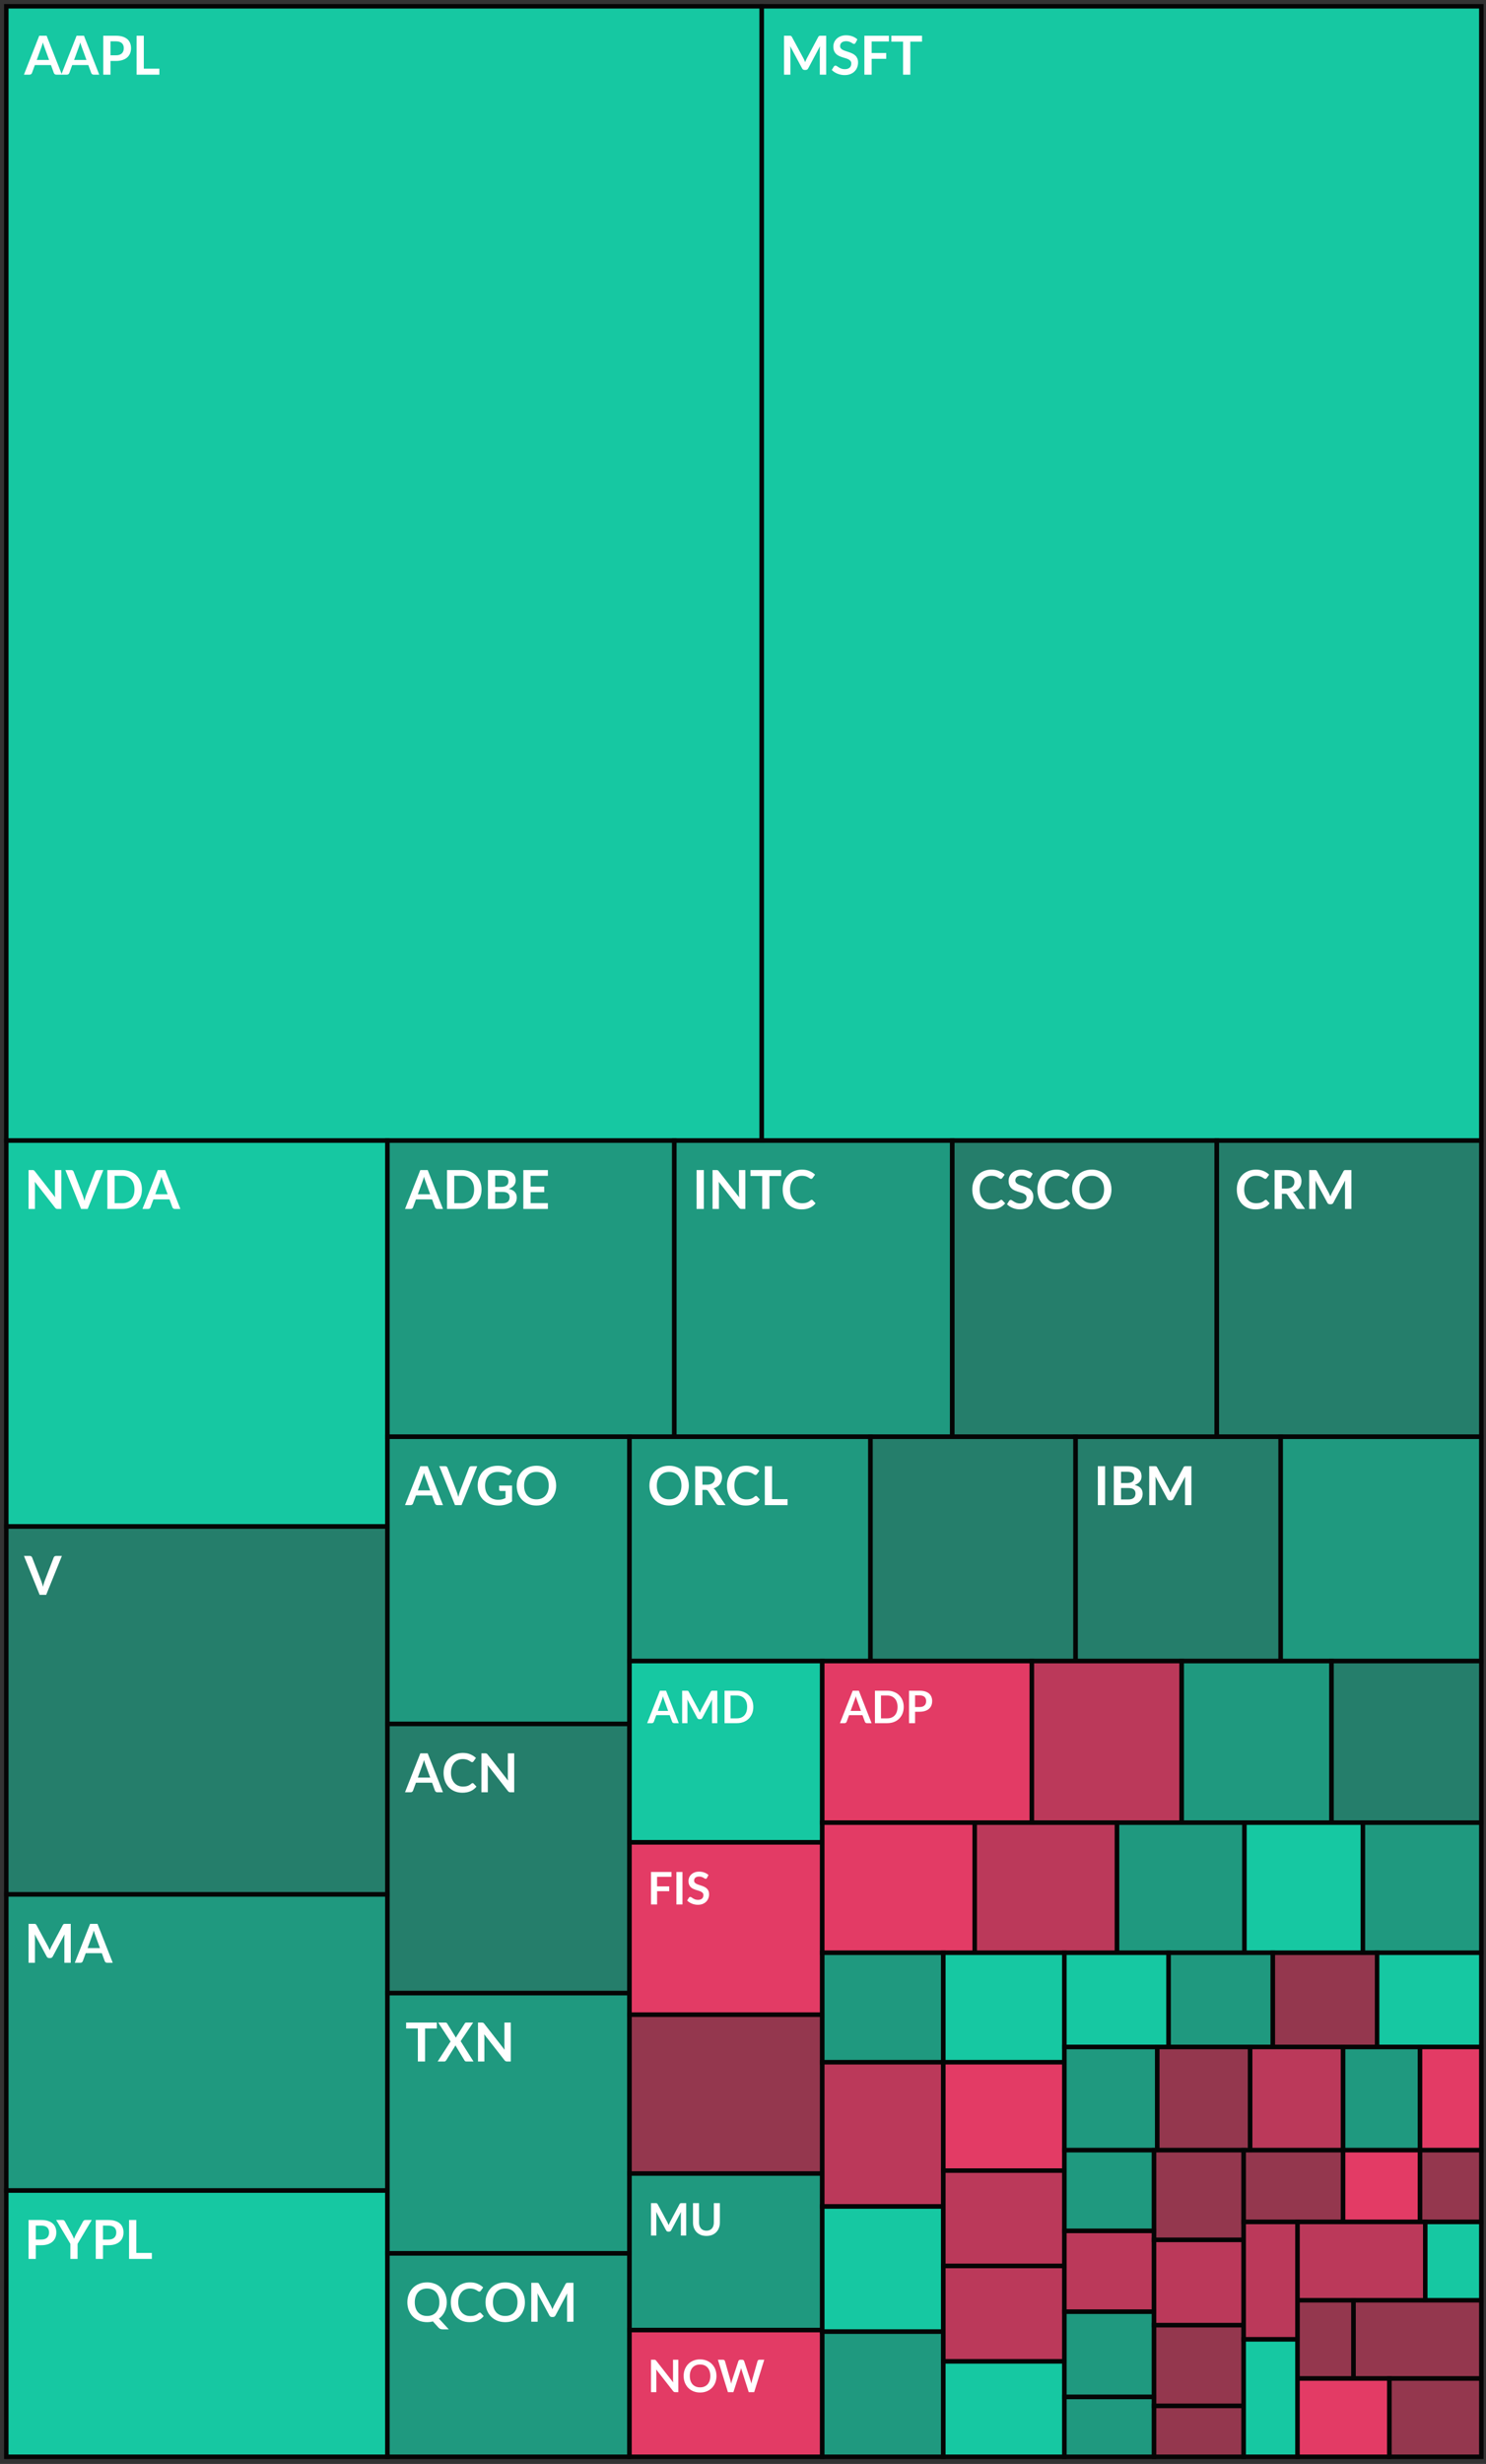<svg width="236" height="391" viewBox="0 0 236 391" fill="none" xmlns="http://www.w3.org/2000/svg">
<rect x="0" y="0" width="236" height="391" fill="#333333" stroke="none"/>
<rect x="1" y="1" width="119.976" height="180" fill="#0FEDBE" fill-opacity="0.8"/>
<rect x="1" y="1" width="119.976" height="180" stroke="#050505" stroke-width="0.712"/>
<path d="M7.8 9.516L7.048 7.461C7.011 7.37 6.973 7.261 6.933 7.136C6.893 7.011 6.853 6.875 6.813 6.73C6.776 6.875 6.738 7.012 6.698 7.14C6.658 7.266 6.619 7.375 6.582 7.469L5.835 9.516H7.8ZM9.829 11.848H8.941C8.841 11.848 8.76 11.824 8.697 11.775C8.634 11.724 8.587 11.662 8.556 11.588L8.095 10.327H5.536L5.074 11.588C5.051 11.653 5.007 11.713 4.942 11.767C4.876 11.821 4.795 11.848 4.698 11.848H3.801L6.232 5.671H7.403L9.829 11.848ZM13.732 9.516L12.981 7.461C12.944 7.37 12.905 7.261 12.865 7.136C12.825 7.011 12.786 6.875 12.746 6.73C12.709 6.875 12.67 7.012 12.63 7.14C12.59 7.266 12.552 7.375 12.515 7.469L11.767 9.516H13.732ZM15.762 11.848H14.873C14.774 11.848 14.692 11.824 14.63 11.775C14.567 11.724 14.52 11.662 14.489 11.588L14.027 10.327H11.468L11.007 11.588C10.984 11.653 10.94 11.713 10.874 11.767C10.809 11.821 10.728 11.848 10.631 11.848H9.734L12.165 5.671H13.335L15.762 11.848ZM18.409 8.776C18.62 8.776 18.804 8.751 18.96 8.7C19.117 8.645 19.246 8.57 19.349 8.473C19.454 8.373 19.533 8.254 19.584 8.114C19.635 7.972 19.661 7.814 19.661 7.64C19.661 7.475 19.635 7.325 19.584 7.191C19.533 7.058 19.456 6.944 19.353 6.85C19.251 6.756 19.121 6.685 18.965 6.636C18.808 6.585 18.623 6.559 18.409 6.559H17.55V8.776H18.409ZM18.409 5.671C18.822 5.671 19.18 5.719 19.481 5.816C19.783 5.913 20.032 6.048 20.229 6.222C20.426 6.395 20.571 6.603 20.665 6.845C20.762 7.088 20.81 7.352 20.81 7.64C20.81 7.939 20.76 8.214 20.66 8.465C20.561 8.712 20.411 8.926 20.212 9.105C20.013 9.285 19.762 9.424 19.46 9.524C19.161 9.624 18.811 9.674 18.409 9.674H17.55V11.848H16.401V5.671H18.409ZM25.31 10.9V11.848H21.691V5.671H22.84V10.9H25.31Z" fill="white"/>
<rect x="120.976" y="1" width="114.28" height="180" fill="#0FEDBE" fill-opacity="0.8"/>
<rect x="120.976" y="1" width="114.28" height="180" stroke="#050505" stroke-width="0.712"/>
<path d="M131.211 5.671V11.848H130.198V7.858C130.198 7.698 130.207 7.526 130.224 7.341L128.357 10.848C128.269 11.017 128.133 11.101 127.951 11.101H127.789C127.606 11.101 127.471 11.017 127.383 10.848L125.495 7.328C125.503 7.422 125.51 7.515 125.516 7.606C125.522 7.697 125.525 7.781 125.525 7.858V11.848H124.512V5.671H125.379C125.431 5.671 125.475 5.672 125.512 5.675C125.549 5.678 125.581 5.685 125.61 5.696C125.641 5.708 125.668 5.726 125.691 5.752C125.717 5.777 125.741 5.812 125.764 5.854L127.614 9.285C127.662 9.376 127.706 9.47 127.746 9.567C127.789 9.664 127.83 9.763 127.87 9.866C127.91 9.76 127.951 9.659 127.994 9.563C128.037 9.463 128.082 9.367 128.131 9.276L129.955 5.854C129.978 5.812 130.002 5.777 130.027 5.752C130.053 5.726 130.08 5.708 130.109 5.696C130.14 5.685 130.174 5.678 130.211 5.675C130.248 5.672 130.292 5.671 130.344 5.671H131.211ZM135.879 6.794C135.844 6.854 135.807 6.898 135.768 6.927C135.731 6.952 135.684 6.965 135.627 6.965C135.567 6.965 135.501 6.944 135.43 6.901C135.362 6.855 135.279 6.806 135.182 6.751C135.085 6.697 134.972 6.649 134.84 6.606C134.712 6.561 134.56 6.538 134.383 6.538C134.224 6.538 134.084 6.558 133.965 6.598C133.845 6.635 133.744 6.687 133.661 6.756C133.582 6.824 133.522 6.907 133.482 7.004C133.442 7.098 133.422 7.201 133.422 7.315C133.422 7.461 133.462 7.582 133.542 7.679C133.624 7.775 133.733 7.858 133.866 7.926C134 7.995 134.153 8.056 134.324 8.11C134.494 8.164 134.67 8.223 134.849 8.285C135.028 8.345 135.204 8.416 135.375 8.499C135.545 8.579 135.698 8.681 135.832 8.806C135.965 8.929 136.072 9.08 136.152 9.259C136.235 9.439 136.276 9.657 136.276 9.913C136.276 10.192 136.228 10.454 136.131 10.699C136.037 10.941 135.897 11.153 135.712 11.335C135.53 11.515 135.306 11.657 135.041 11.763C134.776 11.865 134.473 11.916 134.131 11.916C133.935 11.916 133.741 11.897 133.55 11.857C133.359 11.82 133.176 11.765 132.999 11.694C132.825 11.623 132.662 11.538 132.508 11.438C132.354 11.338 132.217 11.227 132.098 11.105L132.435 10.554C132.464 10.514 132.501 10.481 132.546 10.455C132.592 10.427 132.64 10.413 132.692 10.413C132.763 10.413 132.84 10.443 132.922 10.502C133.005 10.559 133.103 10.623 133.217 10.695C133.331 10.766 133.463 10.831 133.614 10.891C133.768 10.948 133.952 10.977 134.165 10.977C134.493 10.977 134.747 10.9 134.926 10.746C135.105 10.589 135.195 10.366 135.195 10.075C135.195 9.913 135.154 9.78 135.071 9.678C134.991 9.575 134.885 9.49 134.751 9.422C134.617 9.35 134.465 9.291 134.294 9.242C134.123 9.194 133.949 9.141 133.772 9.084C133.596 9.027 133.422 8.959 133.251 8.879C133.08 8.799 132.928 8.695 132.794 8.567C132.66 8.439 132.552 8.279 132.469 8.089C132.39 7.895 132.35 7.657 132.35 7.375C132.35 7.15 132.394 6.931 132.482 6.717C132.573 6.504 132.704 6.314 132.875 6.149C133.046 5.984 133.257 5.851 133.508 5.752C133.758 5.652 134.046 5.602 134.371 5.602C134.735 5.602 135.071 5.659 135.379 5.773C135.686 5.887 135.948 6.047 136.165 6.252L135.879 6.794ZM138.432 6.585V8.413H140.747V9.332H138.432V11.848H137.278V5.671H141.175V6.585H138.432ZM146.433 6.615H144.57V11.848H143.421V6.615H141.558V5.671H146.433V6.615Z" fill="white"/>
<rect x="1" y="181" width="60.522" height="61.234" fill="#0FEDBE" fill-opacity="0.8"/>
<rect x="1" y="181" width="60.522" height="61.234" stroke="#050505" stroke-width="0.712"/>
<path d="M9.744 185.671V191.848H9.154C9.063 191.848 8.986 191.834 8.923 191.805C8.864 191.774 8.805 191.723 8.748 191.652L5.523 187.533C5.54 187.721 5.548 187.895 5.548 188.054V191.848H4.536V185.671H5.138C5.187 185.671 5.228 185.673 5.262 185.679C5.299 185.682 5.331 185.691 5.356 185.705C5.385 185.716 5.412 185.735 5.437 185.76C5.463 185.783 5.492 185.814 5.523 185.854L8.761 189.99C8.753 189.89 8.745 189.792 8.74 189.695C8.734 189.598 8.731 189.508 8.731 189.426V185.671H9.744ZM16.413 185.671L13.918 191.848H12.88L10.385 185.671H11.307C11.407 185.671 11.488 185.695 11.551 185.743C11.614 185.792 11.661 185.854 11.692 185.931L13.149 189.699C13.197 189.822 13.243 189.957 13.285 190.105C13.331 190.25 13.374 190.403 13.414 190.562C13.448 190.403 13.485 190.25 13.525 190.105C13.565 189.957 13.609 189.822 13.657 189.699L15.105 185.931C15.128 185.866 15.172 185.806 15.238 185.752C15.306 185.698 15.389 185.671 15.486 185.671H16.413ZM22.538 188.759C22.538 189.212 22.462 189.628 22.311 190.007C22.16 190.386 21.948 190.712 21.674 190.985C21.401 191.259 21.072 191.471 20.688 191.622C20.303 191.773 19.876 191.848 19.406 191.848H17.052V185.671H19.406C19.876 185.671 20.303 185.748 20.688 185.901C21.072 186.052 21.401 186.264 21.674 186.538C21.948 186.808 22.16 187.133 22.311 187.512C22.462 187.891 22.538 188.307 22.538 188.759ZM21.358 188.759C21.358 188.42 21.313 188.117 21.222 187.849C21.133 187.579 21.004 187.351 20.833 187.166C20.665 186.978 20.46 186.834 20.218 186.734C19.979 186.635 19.708 186.585 19.406 186.585H18.206V190.934H19.406C19.708 190.934 19.979 190.884 20.218 190.784C20.46 190.685 20.665 190.542 20.833 190.357C21.004 190.169 21.133 189.941 21.222 189.674C21.313 189.403 21.358 189.098 21.358 188.759ZM26.624 189.516L25.872 187.461C25.835 187.37 25.797 187.261 25.757 187.136C25.717 187.011 25.677 186.875 25.637 186.73C25.6 186.875 25.562 187.012 25.522 187.14C25.482 187.266 25.444 187.375 25.407 187.469L24.659 189.516H26.624ZM28.653 191.848H27.765C27.665 191.848 27.584 191.824 27.521 191.776C27.459 191.724 27.412 191.662 27.38 191.588L26.919 190.327H24.36L23.898 191.588C23.876 191.653 23.831 191.713 23.766 191.767C23.701 191.821 23.619 191.848 23.523 191.848H22.625L25.056 185.671H26.227L28.653 191.848Z" fill="white"/>
<rect x="1" y="242.234" width="60.522" height="58.386" fill="#0FEDBE" fill-opacity="0.4"/>
<rect x="1" y="242.234" width="60.522" height="58.386" stroke="#050505" stroke-width="0.712"/>
<path d="M9.829 246.905L7.334 253.082H6.296L3.801 246.905H4.724C4.824 246.905 4.905 246.929 4.967 246.977C5.03 247.026 5.077 247.088 5.108 247.165L6.565 250.933C6.614 251.056 6.659 251.191 6.702 251.339C6.748 251.484 6.79 251.637 6.83 251.796C6.864 251.637 6.901 251.484 6.941 251.339C6.981 251.191 7.025 251.056 7.074 250.933L8.522 247.165C8.545 247.1 8.589 247.04 8.654 246.986C8.723 246.932 8.805 246.905 8.902 246.905H9.829Z" fill="white"/>
<rect x="1" y="300.62" width="60.522" height="46.994" fill="#0FEDBE" fill-opacity="0.55"/>
<rect x="1" y="300.62" width="60.522" height="46.994" stroke="#050505" stroke-width="0.712"/>
<path d="M11.235 305.291V311.469H10.222V307.478C10.222 307.319 10.231 307.147 10.248 306.961L8.381 310.469C8.293 310.637 8.157 310.721 7.975 310.721H7.813C7.63 310.721 7.495 310.637 7.407 310.469L5.519 306.949C5.527 307.043 5.534 307.135 5.54 307.226C5.546 307.317 5.548 307.401 5.548 307.478V311.469H4.536V305.291H5.403C5.454 305.291 5.499 305.292 5.536 305.295C5.573 305.298 5.605 305.305 5.634 305.317C5.665 305.328 5.692 305.347 5.715 305.372C5.741 305.398 5.765 305.432 5.788 305.475L7.638 308.905C7.686 308.996 7.73 309.09 7.77 309.187C7.813 309.284 7.854 309.384 7.894 309.486C7.934 309.381 7.975 309.28 8.018 309.183C8.06 309.083 8.106 308.988 8.154 308.897L9.979 305.475C10.002 305.432 10.026 305.398 10.051 305.372C10.077 305.347 10.104 305.328 10.133 305.317C10.164 305.305 10.198 305.298 10.235 305.295C10.272 305.292 10.316 305.291 10.367 305.291H11.235ZM15.877 309.136L15.125 307.081C15.088 306.99 15.05 306.882 15.01 306.756C14.97 306.631 14.93 306.496 14.89 306.35C14.853 306.496 14.815 306.632 14.775 306.761C14.735 306.886 14.696 306.996 14.659 307.09L13.912 309.136H15.877ZM17.906 311.469H17.018C16.918 311.469 16.837 311.444 16.774 311.396C16.711 311.345 16.664 311.282 16.633 311.208L16.172 309.948H13.613L13.151 311.208C13.129 311.273 13.084 311.333 13.019 311.387C12.953 311.441 12.872 311.469 12.775 311.469H11.878L14.309 305.291H15.48L17.906 311.469Z" fill="white"/>
<rect x="1" y="347.614" width="60.522" height="42.247" fill="#0FEDBE" fill-opacity="0.8"/>
<rect x="1" y="347.614" width="60.522" height="42.247" stroke="#050505" stroke-width="0.712"/>
<path d="M6.544 355.39C6.755 355.39 6.938 355.365 7.095 355.314C7.252 355.259 7.381 355.184 7.484 355.087C7.589 354.987 7.667 354.868 7.719 354.728C7.77 354.586 7.796 354.428 7.796 354.254C7.796 354.089 7.77 353.939 7.719 353.806C7.667 353.672 7.591 353.558 7.488 353.464C7.385 353.37 7.256 353.299 7.099 353.25C6.943 353.199 6.757 353.173 6.544 353.173H5.685V355.39H6.544ZM6.544 352.285C6.957 352.285 7.314 352.333 7.616 352.43C7.918 352.527 8.167 352.662 8.364 352.836C8.56 353.009 8.706 353.217 8.8 353.459C8.896 353.702 8.945 353.966 8.945 354.254C8.945 354.553 8.895 354.828 8.795 355.079C8.696 355.326 8.546 355.54 8.347 355.719C8.147 355.899 7.897 356.038 7.595 356.138C7.296 356.238 6.945 356.288 6.544 356.288H5.685V358.462H4.536V352.285H6.544ZM12.321 356.07V358.462H11.176V356.07L8.924 352.285H9.937C10.036 352.285 10.115 352.309 10.172 352.357C10.232 352.406 10.281 352.467 10.321 352.541L11.449 354.604C11.514 354.727 11.572 354.842 11.62 354.95C11.671 355.059 11.717 355.167 11.757 355.275C11.794 355.167 11.836 355.059 11.885 354.95C11.933 354.842 11.989 354.727 12.051 354.604L13.175 352.541C13.206 352.478 13.253 352.42 13.316 352.366C13.379 352.312 13.458 352.285 13.555 352.285H14.572L12.321 356.07ZM17.216 355.39C17.427 355.39 17.61 355.365 17.767 355.314C17.924 355.259 18.053 355.184 18.156 355.087C18.261 354.987 18.34 354.868 18.391 354.728C18.442 354.586 18.468 354.428 18.468 354.254C18.468 354.089 18.442 353.939 18.391 353.806C18.34 353.672 18.263 353.558 18.16 353.464C18.058 353.37 17.928 353.299 17.771 353.25C17.615 353.199 17.43 353.173 17.216 353.173H16.357V355.39H17.216ZM17.216 352.285C17.629 352.285 17.986 352.333 18.288 352.43C18.59 352.527 18.839 352.662 19.036 352.836C19.232 353.009 19.378 353.217 19.472 353.459C19.568 353.702 19.617 353.966 19.617 354.254C19.617 354.553 19.567 354.828 19.467 355.079C19.368 355.326 19.218 355.54 19.019 355.719C18.819 355.899 18.569 356.038 18.267 356.138C17.968 356.238 17.617 356.288 17.216 356.288H16.357V358.462H15.208V352.285H17.216ZM24.117 357.514V358.462H20.498V352.285H21.647V357.514H24.117Z" fill="white"/>
<rect x="61.522" y="181" width="45.57" height="46.994" fill="#0FEDBE" fill-opacity="0.55"/>
<rect x="61.522" y="181" width="45.57" height="46.994" stroke="#050505" stroke-width="0.712"/>
<path d="M68.322 189.516L67.57 187.461C67.533 187.37 67.495 187.261 67.455 187.136C67.415 187.011 67.375 186.875 67.335 186.73C67.298 186.875 67.26 187.012 67.22 187.14C67.18 187.266 67.141 187.375 67.104 187.469L66.357 189.516H68.322ZM70.351 191.848H69.463C69.363 191.848 69.282 191.824 69.219 191.776C69.156 191.724 69.109 191.662 69.078 191.588L68.617 190.327H66.058L65.596 191.588C65.573 191.653 65.529 191.713 65.464 191.767C65.398 191.821 65.317 191.848 65.22 191.848H64.323L66.754 185.671H67.924L70.351 191.848ZM76.476 188.759C76.476 189.212 76.4 189.628 76.25 190.007C76.099 190.386 75.886 190.712 75.613 190.985C75.34 191.259 75.011 191.471 74.626 191.622C74.242 191.773 73.814 191.848 73.344 191.848H70.991V185.671H73.344C73.814 185.671 74.242 185.748 74.626 185.901C75.011 186.052 75.34 186.264 75.613 186.538C75.886 186.808 76.099 187.133 76.25 187.512C76.4 187.891 76.476 188.307 76.476 188.759ZM75.297 188.759C75.297 188.42 75.251 188.117 75.16 187.849C75.072 187.579 74.942 187.351 74.771 187.166C74.603 186.978 74.398 186.834 74.156 186.734C73.917 186.635 73.646 186.585 73.344 186.585H72.144V190.934H73.344C73.646 190.934 73.917 190.884 74.156 190.784C74.398 190.685 74.603 190.542 74.771 190.357C74.942 190.169 75.072 189.941 75.16 189.674C75.251 189.403 75.297 189.098 75.297 188.759ZM79.802 190.951C80.015 190.951 80.195 190.925 80.34 190.874C80.485 190.823 80.601 190.754 80.686 190.669C80.774 190.584 80.837 190.484 80.874 190.37C80.914 190.256 80.934 190.135 80.934 190.007C80.934 189.873 80.913 189.753 80.87 189.648C80.827 189.54 80.76 189.449 80.669 189.375C80.578 189.298 80.46 189.239 80.314 189.199C80.172 189.16 80 189.14 79.797 189.14H78.64V190.951H79.802ZM78.64 186.559V188.345H79.554C79.947 188.345 80.243 188.274 80.443 188.131C80.645 187.989 80.746 187.763 80.746 187.452C80.746 187.13 80.655 186.901 80.472 186.764C80.29 186.628 80.005 186.559 79.618 186.559H78.64ZM79.618 185.671C80.022 185.671 80.369 185.709 80.656 185.786C80.944 185.863 81.179 185.973 81.361 186.115C81.546 186.257 81.681 186.43 81.767 186.632C81.852 186.834 81.895 187.062 81.895 187.315C81.895 187.461 81.874 187.6 81.831 187.734C81.788 187.865 81.721 187.989 81.63 188.106C81.542 188.22 81.428 188.324 81.288 188.418C81.152 188.512 80.988 188.591 80.797 188.657C81.646 188.848 82.07 189.306 82.07 190.032C82.07 190.295 82.02 190.537 81.921 190.759C81.821 190.981 81.676 191.173 81.485 191.335C81.294 191.495 81.059 191.62 80.78 191.711C80.501 191.803 80.182 191.848 79.823 191.848H77.491V185.671H79.618ZM84.268 186.585V188.298H86.43V189.182H84.268V190.93H87.011V191.848H83.115V185.671H87.011V186.585H84.268Z" fill="white"/>
<rect x="107.092" y="181" width="44.146" height="46.994" fill="#0FEDBE" fill-opacity="0.55"/>
<rect x="107.092" y="181" width="44.146" height="46.994" stroke="#050505" stroke-width="0.712"/>
<path d="M111.781 191.848H110.628V185.671H111.781V191.848ZM118.372 185.671V191.848H117.783C117.691 191.848 117.615 191.834 117.552 191.805C117.492 191.774 117.434 191.723 117.377 191.652L114.151 187.533C114.168 187.721 114.177 187.895 114.177 188.054V191.848H113.164V185.671H113.767C113.815 185.671 113.856 185.673 113.891 185.679C113.928 185.682 113.959 185.691 113.985 185.705C114.013 185.716 114.04 185.735 114.066 185.76C114.091 185.783 114.12 185.814 114.151 185.854L117.39 189.99C117.381 189.89 117.374 189.792 117.368 189.695C117.362 189.598 117.36 189.508 117.36 189.426V185.671H118.372ZM124.063 186.615H122.2V191.848H121.051V186.615H119.188V185.671H124.063V186.615ZM128.905 190.391C128.967 190.391 129.023 190.416 129.071 190.464L129.524 190.955C129.274 191.266 128.965 191.504 128.597 191.669C128.233 191.834 127.794 191.916 127.281 191.916C126.823 191.916 126.41 191.838 126.042 191.682C125.678 191.525 125.366 191.307 125.107 191.028C124.848 190.749 124.648 190.416 124.509 190.028C124.372 189.641 124.304 189.218 124.304 188.759C124.304 188.295 124.378 187.871 124.526 187.486C124.674 187.099 124.882 186.766 125.149 186.487C125.42 186.207 125.742 185.991 126.115 185.837C126.488 185.681 126.901 185.602 127.354 185.602C127.804 185.602 128.203 185.676 128.55 185.824C128.9 185.973 129.198 186.166 129.443 186.405L129.058 186.939C129.036 186.974 129.006 187.004 128.969 187.029C128.935 187.055 128.886 187.068 128.824 187.068C128.781 187.068 128.737 187.056 128.691 187.033C128.646 187.008 128.596 186.978 128.542 186.944C128.487 186.907 128.425 186.867 128.354 186.824C128.282 186.781 128.2 186.743 128.106 186.709C128.012 186.672 127.902 186.642 127.777 186.619C127.654 186.593 127.512 186.581 127.35 186.581C127.073 186.581 126.82 186.63 126.589 186.73C126.361 186.827 126.165 186.969 126 187.157C125.834 187.342 125.706 187.57 125.615 187.841C125.524 188.109 125.478 188.415 125.478 188.759C125.478 189.107 125.527 189.416 125.624 189.686C125.723 189.957 125.857 190.185 126.025 190.37C126.193 190.555 126.391 190.698 126.619 190.797C126.847 190.894 127.092 190.942 127.354 190.942C127.511 190.942 127.652 190.934 127.777 190.917C127.905 190.9 128.022 190.873 128.127 190.836C128.235 190.799 128.336 190.752 128.43 190.695C128.527 190.635 128.623 190.562 128.717 190.477C128.745 190.451 128.775 190.431 128.806 190.417C128.838 190.4 128.871 190.391 128.905 190.391Z" fill="white"/>
<rect x="151.237" y="181" width="42.01" height="46.994" fill="#0FEDBE" fill-opacity="0.4"/>
<rect x="151.237" y="181" width="42.01" height="46.994" stroke="#050505" stroke-width="0.712"/>
<path d="M159.016 190.391C159.078 190.391 159.134 190.416 159.182 190.464L159.635 190.955C159.384 191.266 159.075 191.504 158.708 191.669C158.343 191.834 157.905 191.916 157.392 191.916C156.934 191.916 156.521 191.838 156.153 191.682C155.789 191.525 155.477 191.307 155.218 191.028C154.958 190.749 154.759 190.416 154.619 190.028C154.483 189.641 154.414 189.218 154.414 188.759C154.414 188.295 154.488 187.871 154.637 187.486C154.785 187.099 154.993 186.766 155.26 186.487C155.531 186.207 155.853 185.991 156.226 185.837C156.599 185.681 157.012 185.602 157.465 185.602C157.915 185.602 158.313 185.676 158.661 185.824C159.011 185.973 159.309 186.166 159.554 186.405L159.169 186.939C159.147 186.974 159.117 187.004 159.08 187.029C159.045 187.055 158.997 187.068 158.934 187.068C158.892 187.068 158.847 187.056 158.802 187.033C158.756 187.008 158.706 186.978 158.652 186.944C158.598 186.907 158.536 186.867 158.464 186.824C158.393 186.781 158.311 186.743 158.217 186.709C158.123 186.672 158.013 186.642 157.888 186.619C157.765 186.593 157.623 186.581 157.46 186.581C157.184 186.581 156.931 186.63 156.7 186.73C156.472 186.827 156.276 186.969 156.11 187.157C155.945 187.342 155.817 187.57 155.726 187.841C155.635 188.109 155.589 188.415 155.589 188.759C155.589 189.107 155.638 189.416 155.734 189.686C155.834 189.957 155.968 190.185 156.136 190.37C156.304 190.555 156.502 190.698 156.73 190.797C156.958 190.894 157.203 190.942 157.465 190.942C157.621 190.942 157.762 190.934 157.888 190.917C158.016 190.9 158.133 190.873 158.238 190.836C158.346 190.799 158.447 190.752 158.541 190.695C158.638 190.635 158.734 190.562 158.828 190.477C158.856 190.451 158.886 190.431 158.917 190.417C158.949 190.4 158.981 190.391 159.016 190.391ZM163.712 186.794C163.678 186.854 163.641 186.898 163.601 186.927C163.564 186.952 163.517 186.965 163.46 186.965C163.4 186.965 163.334 186.944 163.263 186.901C163.195 186.855 163.112 186.806 163.015 186.751C162.919 186.697 162.805 186.649 162.674 186.606C162.545 186.561 162.393 186.538 162.216 186.538C162.057 186.538 161.917 186.558 161.798 186.598C161.678 186.635 161.577 186.687 161.494 186.756C161.415 186.824 161.355 186.907 161.315 187.004C161.275 187.098 161.255 187.201 161.255 187.315C161.255 187.461 161.295 187.582 161.375 187.679C161.457 187.775 161.566 187.858 161.7 187.926C161.833 187.995 161.986 188.056 162.157 188.11C162.328 188.164 162.503 188.223 162.682 188.285C162.862 188.345 163.037 188.416 163.208 188.499C163.379 188.579 163.531 188.681 163.665 188.806C163.799 188.929 163.905 189.08 163.985 189.259C164.068 189.439 164.109 189.657 164.109 189.913C164.109 190.192 164.061 190.454 163.964 190.699C163.87 190.941 163.73 191.153 163.545 191.335C163.363 191.515 163.139 191.657 162.874 191.763C162.61 191.865 162.306 191.916 161.964 191.916C161.768 191.916 161.574 191.897 161.383 191.857C161.193 191.82 161.009 191.766 160.832 191.694C160.659 191.623 160.495 191.538 160.341 191.438C160.187 191.338 160.051 191.227 159.931 191.105L160.268 190.554C160.297 190.514 160.334 190.481 160.379 190.455C160.425 190.427 160.473 190.413 160.525 190.413C160.596 190.413 160.673 190.443 160.755 190.502C160.838 190.559 160.936 190.623 161.05 190.695C161.164 190.766 161.297 190.831 161.448 190.891C161.601 190.948 161.785 190.977 161.999 190.977C162.326 190.977 162.58 190.9 162.759 190.746C162.938 190.589 163.028 190.366 163.028 190.075C163.028 189.913 162.987 189.78 162.904 189.678C162.825 189.575 162.718 189.49 162.584 189.422C162.45 189.35 162.298 189.291 162.127 189.242C161.956 189.194 161.782 189.141 161.606 189.084C161.429 189.027 161.255 188.959 161.084 188.879C160.913 188.799 160.761 188.695 160.627 188.567C160.493 188.439 160.385 188.279 160.303 188.089C160.223 187.895 160.183 187.657 160.183 187.375C160.183 187.15 160.227 186.931 160.315 186.717C160.407 186.504 160.538 186.314 160.708 186.149C160.879 185.984 161.09 185.851 161.341 185.752C161.591 185.652 161.879 185.602 162.204 185.602C162.568 185.602 162.904 185.659 163.212 185.773C163.519 185.887 163.782 186.047 163.998 186.252L163.712 186.794ZM169.354 190.391C169.416 190.391 169.472 190.416 169.52 190.464L169.973 190.955C169.723 191.266 169.414 191.504 169.046 191.669C168.682 191.834 168.243 191.916 167.73 191.916C167.272 191.916 166.859 191.838 166.491 191.682C166.127 191.525 165.815 191.307 165.556 191.028C165.297 190.749 165.097 190.416 164.958 190.028C164.821 189.641 164.753 189.218 164.753 188.759C164.753 188.295 164.827 187.871 164.975 187.486C165.123 187.099 165.331 186.766 165.599 186.487C165.869 186.207 166.191 185.991 166.564 185.837C166.937 185.681 167.35 185.602 167.803 185.602C168.253 185.602 168.652 185.676 168.999 185.824C169.35 185.973 169.647 186.166 169.892 186.405L169.508 186.939C169.485 186.974 169.455 187.004 169.418 187.029C169.384 187.055 169.335 187.068 169.273 187.068C169.23 187.068 169.186 187.056 169.14 187.033C169.095 187.008 169.045 186.978 168.991 186.944C168.937 186.907 168.874 186.867 168.803 186.824C168.731 186.781 168.649 186.743 168.555 186.709C168.461 186.672 168.351 186.642 168.226 186.619C168.103 186.593 167.961 186.581 167.799 186.581C167.522 186.581 167.269 186.63 167.038 186.73C166.81 186.827 166.614 186.969 166.449 187.157C166.284 187.342 166.155 187.57 166.064 187.841C165.973 188.109 165.928 188.415 165.928 188.759C165.928 189.107 165.976 189.416 166.073 189.686C166.172 189.957 166.306 190.185 166.474 190.37C166.642 190.555 166.84 190.698 167.068 190.797C167.296 190.894 167.541 190.942 167.803 190.942C167.96 190.942 168.101 190.934 168.226 190.917C168.354 190.9 168.471 190.873 168.576 190.836C168.684 190.799 168.786 190.752 168.88 190.695C168.976 190.635 169.072 190.562 169.166 190.477C169.194 190.451 169.224 190.431 169.256 190.417C169.287 190.4 169.32 190.391 169.354 190.391ZM176.518 188.759C176.518 189.212 176.443 189.632 176.292 190.02C176.144 190.404 175.933 190.737 175.66 191.019C175.386 191.301 175.057 191.522 174.673 191.682C174.288 191.838 173.861 191.916 173.391 191.916C172.924 191.916 172.498 191.838 172.114 191.682C171.729 191.522 171.399 191.301 171.123 191.019C170.849 190.737 170.637 190.404 170.486 190.02C170.335 189.632 170.26 189.212 170.26 188.759C170.26 188.307 170.335 187.888 170.486 187.503C170.637 187.116 170.849 186.781 171.123 186.499C171.399 186.217 171.729 185.998 172.114 185.841C172.498 185.682 172.924 185.602 173.391 185.602C173.704 185.602 173.999 185.639 174.275 185.713C174.552 185.785 174.805 185.887 175.036 186.021C175.267 186.152 175.473 186.313 175.655 186.504C175.84 186.692 175.997 186.902 176.125 187.136C176.253 187.37 176.35 187.623 176.416 187.896C176.484 188.17 176.518 188.457 176.518 188.759ZM175.343 188.759C175.343 188.42 175.298 188.117 175.207 187.849C175.116 187.579 174.986 187.35 174.818 187.162C174.65 186.974 174.445 186.83 174.203 186.73C173.964 186.63 173.693 186.581 173.391 186.581C173.089 186.581 172.817 186.63 172.575 186.73C172.336 186.83 172.131 186.974 171.96 187.162C171.792 187.35 171.662 187.579 171.571 187.849C171.48 188.117 171.434 188.42 171.434 188.759C171.434 189.098 171.48 189.403 171.571 189.674C171.662 189.941 171.792 190.169 171.96 190.357C172.131 190.542 172.336 190.685 172.575 190.784C172.817 190.884 173.089 190.934 173.391 190.934C173.693 190.934 173.964 190.884 174.203 190.784C174.445 190.685 174.65 190.542 174.818 190.357C174.986 190.169 175.116 189.941 175.207 189.674C175.298 189.403 175.343 189.098 175.343 188.759Z" fill="white"/>
<rect x="193.247" y="181" width="42.01" height="46.994" fill="#0FEDBE" fill-opacity="0.4"/>
<rect x="193.247" y="181" width="42.01" height="46.994" stroke="#050505" stroke-width="0.712"/>
<path d="M201.025 190.391C201.087 190.391 201.143 190.416 201.191 190.464L201.644 190.955C201.394 191.266 201.085 191.504 200.717 191.669C200.353 191.834 199.914 191.916 199.401 191.916C198.943 191.916 198.53 191.838 198.162 191.682C197.798 191.525 197.486 191.307 197.227 191.028C196.968 190.749 196.768 190.416 196.629 190.028C196.492 189.641 196.424 189.218 196.424 188.759C196.424 188.295 196.498 187.871 196.646 187.486C196.794 187.099 197.002 186.766 197.27 186.487C197.54 186.207 197.862 185.991 198.235 185.837C198.608 185.681 199.021 185.602 199.474 185.602C199.924 185.602 200.323 185.676 200.67 185.824C201.021 185.973 201.318 186.166 201.563 186.405L201.179 186.939C201.156 186.974 201.126 187.004 201.089 187.029C201.055 187.055 201.006 187.068 200.944 187.068C200.901 187.068 200.857 187.056 200.811 187.033C200.766 187.008 200.716 186.978 200.662 186.944C200.608 186.907 200.545 186.867 200.474 186.824C200.402 186.781 200.32 186.743 200.226 186.709C200.132 186.672 200.022 186.642 199.897 186.619C199.774 186.593 199.632 186.581 199.47 186.581C199.193 186.581 198.94 186.63 198.709 186.73C198.481 186.827 198.285 186.969 198.12 187.157C197.955 187.342 197.826 187.57 197.735 187.841C197.644 188.109 197.599 188.415 197.599 188.759C197.599 189.107 197.647 189.416 197.744 189.686C197.843 189.957 197.977 190.185 198.145 190.37C198.313 190.555 198.511 190.698 198.739 190.797C198.967 190.894 199.212 190.942 199.474 190.942C199.631 190.942 199.772 190.934 199.897 190.917C200.025 190.9 200.142 190.873 200.247 190.836C200.355 190.799 200.457 190.752 200.551 190.695C200.647 190.635 200.743 190.562 200.837 190.477C200.865 190.451 200.895 190.431 200.927 190.417C200.958 190.4 200.991 190.391 201.025 190.391ZM204.298 188.61C204.515 188.61 204.703 188.583 204.862 188.529C205.025 188.475 205.157 188.401 205.26 188.307C205.365 188.21 205.443 188.096 205.495 187.965C205.546 187.834 205.571 187.69 205.571 187.533C205.571 187.22 205.468 186.979 205.26 186.811C205.055 186.643 204.74 186.559 204.315 186.559H203.581V188.61H204.298ZM207.255 191.848H206.217C206.02 191.848 205.878 191.771 205.789 191.617L204.491 189.639C204.442 189.565 204.388 189.513 204.328 189.481C204.271 189.45 204.186 189.434 204.072 189.434H203.581V191.848H202.431V185.671H204.315C204.734 185.671 205.093 185.715 205.392 185.803C205.694 185.888 205.94 186.01 206.131 186.166C206.325 186.323 206.467 186.511 206.558 186.73C206.65 186.947 206.695 187.186 206.695 187.448C206.695 187.656 206.664 187.852 206.601 188.037C206.541 188.223 206.453 188.391 206.336 188.541C206.222 188.692 206.08 188.825 205.909 188.939C205.741 189.053 205.549 189.142 205.332 189.208C205.406 189.251 205.475 189.302 205.537 189.362C205.6 189.419 205.657 189.487 205.708 189.567L207.255 191.848ZM214.621 185.671V191.848H213.608V187.858C213.608 187.698 213.617 187.526 213.634 187.341L211.767 190.848C211.678 191.016 211.543 191.101 211.361 191.101H211.199C211.016 191.101 210.881 191.016 210.793 190.848L208.904 187.328C208.913 187.422 208.92 187.515 208.926 187.606C208.931 187.697 208.934 187.781 208.934 187.858V191.848H207.922V185.671H208.789C208.84 185.671 208.885 185.672 208.922 185.675C208.959 185.678 208.991 185.685 209.02 185.696C209.051 185.708 209.078 185.726 209.101 185.752C209.127 185.777 209.151 185.812 209.174 185.854L211.023 189.285C211.072 189.376 211.116 189.47 211.156 189.567C211.199 189.664 211.24 189.763 211.28 189.866C211.32 189.76 211.361 189.659 211.404 189.563C211.446 189.463 211.492 189.367 211.54 189.276L213.365 185.854C213.387 185.812 213.412 185.777 213.437 185.752C213.463 185.726 213.49 185.708 213.518 185.696C213.55 185.685 213.584 185.678 213.621 185.675C213.658 185.672 213.702 185.671 213.753 185.671H214.621Z" fill="white"/>
<rect x="61.522" y="227.994" width="38.449" height="45.57" fill="#0FEDBE" fill-opacity="0.55"/>
<rect x="61.522" y="227.994" width="38.449" height="45.57" stroke="#050505" stroke-width="0.712"/>
<path d="M68.322 236.509L67.57 234.454C67.533 234.363 67.495 234.255 67.455 234.13C67.415 234.004 67.375 233.869 67.335 233.724C67.298 233.869 67.26 234.006 67.22 234.134C67.18 234.259 67.141 234.369 67.104 234.463L66.357 236.509H68.322ZM70.351 238.842H69.463C69.363 238.842 69.282 238.818 69.219 238.769C69.156 238.718 69.109 238.655 69.078 238.581L68.617 237.321H66.058L65.596 238.581C65.573 238.647 65.529 238.707 65.464 238.761C65.398 238.815 65.317 238.842 65.22 238.842H64.323L66.754 232.664H67.924L70.351 238.842ZM75.791 232.664L73.296 238.842H72.258L69.763 232.664H70.686C70.786 232.664 70.867 232.688 70.93 232.737C70.992 232.785 71.039 232.848 71.071 232.925L72.528 236.693C72.576 236.815 72.621 236.951 72.664 237.099C72.71 237.244 72.752 237.396 72.792 237.556C72.827 237.396 72.864 237.244 72.903 237.099C72.943 236.951 72.987 236.815 73.036 236.693L74.484 232.925C74.507 232.859 74.551 232.8 74.617 232.745C74.685 232.691 74.768 232.664 74.864 232.664H75.791ZM81.323 235.744V238.244C81.01 238.474 80.675 238.644 80.319 238.752C79.966 238.857 79.587 238.91 79.183 238.91C78.679 238.91 78.221 238.832 77.811 238.675C77.404 238.519 77.055 238.301 76.765 238.022C76.477 237.742 76.255 237.409 76.098 237.022C75.942 236.635 75.863 236.212 75.863 235.753C75.863 235.289 75.939 234.863 76.09 234.476C76.241 234.088 76.454 233.755 76.731 233.476C77.01 233.197 77.347 232.98 77.743 232.827C78.139 232.673 78.583 232.596 79.076 232.596C79.326 232.596 79.56 232.616 79.776 232.656C79.996 232.696 80.198 232.751 80.383 232.822C80.571 232.891 80.742 232.975 80.896 233.074C81.05 233.174 81.191 233.284 81.319 233.403L80.99 233.925C80.939 234.007 80.872 234.058 80.789 234.078C80.706 234.095 80.617 234.074 80.52 234.014C80.426 233.96 80.332 233.906 80.238 233.852C80.144 233.798 80.038 233.751 79.922 233.711C79.808 233.671 79.678 233.638 79.533 233.613C79.391 233.587 79.225 233.574 79.037 233.574C78.733 233.574 78.456 233.625 78.209 233.728C77.964 233.831 77.754 233.977 77.581 234.168C77.407 234.359 77.273 234.588 77.179 234.856C77.085 235.124 77.038 235.423 77.038 235.753C77.038 236.106 77.088 236.422 77.188 236.701C77.29 236.978 77.433 237.213 77.615 237.406C77.8 237.597 78.022 237.744 78.281 237.846C78.54 237.946 78.829 237.996 79.148 237.996C79.376 237.996 79.58 237.972 79.759 237.923C79.939 237.875 80.114 237.809 80.285 237.727V236.607H79.507C79.433 236.607 79.375 236.588 79.332 236.548C79.292 236.505 79.272 236.454 79.272 236.394V235.744H81.323ZM88.322 235.753C88.322 236.206 88.246 236.626 88.095 237.013C87.947 237.398 87.736 237.731 87.463 238.013C87.189 238.295 86.861 238.516 86.476 238.675C86.091 238.832 85.664 238.91 85.194 238.91C84.727 238.91 84.301 238.832 83.917 238.675C83.532 238.516 83.202 238.295 82.926 238.013C82.652 237.731 82.44 237.398 82.289 237.013C82.138 236.626 82.063 236.206 82.063 235.753C82.063 235.3 82.138 234.882 82.289 234.497C82.44 234.11 82.652 233.775 82.926 233.493C83.202 233.211 83.532 232.992 83.917 232.835C84.301 232.676 84.727 232.596 85.194 232.596C85.508 232.596 85.802 232.633 86.079 232.707C86.355 232.778 86.608 232.881 86.839 233.015C87.07 233.146 87.276 233.307 87.459 233.497C87.644 233.685 87.8 233.896 87.928 234.13C88.057 234.363 88.153 234.617 88.219 234.89C88.287 235.163 88.322 235.451 88.322 235.753ZM87.147 235.753C87.147 235.414 87.101 235.111 87.01 234.843C86.919 234.572 86.789 234.343 86.621 234.155C86.453 233.967 86.248 233.823 86.006 233.724C85.767 233.624 85.496 233.574 85.194 233.574C84.892 233.574 84.62 233.624 84.378 233.724C84.139 233.823 83.934 233.967 83.763 234.155C83.595 234.343 83.466 234.572 83.374 234.843C83.283 235.111 83.238 235.414 83.238 235.753C83.238 236.092 83.283 236.397 83.374 236.667C83.466 236.935 83.595 237.163 83.763 237.351C83.934 237.536 84.139 237.678 84.378 237.778C84.62 237.878 84.892 237.928 85.194 237.928C85.496 237.928 85.767 237.878 86.006 237.778C86.248 237.678 86.453 237.536 86.621 237.351C86.789 237.163 86.919 236.935 87.01 236.667C87.101 236.397 87.147 236.092 87.147 235.753Z" fill="white"/>
<rect x="61.522" y="273.563" width="38.449" height="42.721" fill="#0FEDBE" fill-opacity="0.4"/>
<rect x="61.522" y="273.563" width="38.449" height="42.721" stroke="#050505" stroke-width="0.712"/>
<path d="M68.322 282.079L67.57 280.024C67.533 279.933 67.495 279.825 67.455 279.699C67.415 279.574 67.375 279.439 67.335 279.293C67.298 279.439 67.26 279.575 67.22 279.703C67.18 279.829 67.141 279.938 67.104 280.032L66.357 282.079H68.322ZM70.351 284.411H69.463C69.363 284.411 69.282 284.387 69.219 284.339C69.156 284.287 69.109 284.225 69.078 284.151L68.617 282.89H66.058L65.596 284.151C65.573 284.216 65.529 284.276 65.464 284.33C65.398 284.384 65.317 284.411 65.22 284.411H64.323L66.754 278.234H67.924L70.351 284.411ZM75.049 282.955C75.112 282.955 75.167 282.979 75.216 283.027L75.669 283.518C75.418 283.829 75.109 284.067 74.742 284.232C74.377 284.397 73.939 284.48 73.426 284.48C72.967 284.48 72.554 284.401 72.187 284.245C71.822 284.088 71.51 283.87 71.251 283.591C70.992 283.312 70.793 282.979 70.653 282.591C70.516 282.204 70.448 281.781 70.448 281.323C70.448 280.858 70.522 280.434 70.67 280.05C70.818 279.662 71.026 279.329 71.294 279.05C71.565 278.771 71.886 278.554 72.26 278.4C72.633 278.244 73.046 278.165 73.498 278.165C73.948 278.165 74.347 278.24 74.695 278.388C75.045 278.536 75.343 278.729 75.588 278.969L75.203 279.503C75.18 279.537 75.15 279.567 75.113 279.592C75.079 279.618 75.031 279.631 74.968 279.631C74.925 279.631 74.881 279.619 74.836 279.597C74.79 279.571 74.74 279.541 74.686 279.507C74.632 279.47 74.569 279.43 74.498 279.387C74.427 279.345 74.344 279.306 74.25 279.272C74.156 279.235 74.047 279.205 73.921 279.182C73.799 279.157 73.656 279.144 73.494 279.144C73.218 279.144 72.964 279.194 72.734 279.293C72.506 279.39 72.309 279.533 72.144 279.721C71.979 279.906 71.851 280.134 71.76 280.404C71.668 280.672 71.623 280.978 71.623 281.323C71.623 281.67 71.671 281.979 71.768 282.25C71.868 282.52 72.002 282.748 72.17 282.933C72.338 283.118 72.536 283.261 72.764 283.36C72.992 283.457 73.236 283.506 73.498 283.506C73.655 283.506 73.796 283.497 73.921 283.48C74.049 283.463 74.166 283.436 74.272 283.399C74.38 283.362 74.481 283.315 74.575 283.258C74.672 283.198 74.767 283.125 74.861 283.04C74.89 283.014 74.92 282.994 74.951 282.98C74.982 282.963 75.015 282.955 75.049 282.955ZM81.664 278.234V284.411H81.074C80.983 284.411 80.906 284.397 80.843 284.369C80.784 284.337 80.725 284.286 80.668 284.215L77.443 280.097C77.46 280.284 77.468 280.458 77.468 280.618V284.411H76.456V278.234H77.058C77.107 278.234 77.148 278.237 77.182 278.242C77.219 278.245 77.251 278.254 77.276 278.268C77.305 278.279 77.332 278.298 77.357 278.324C77.383 278.346 77.411 278.378 77.443 278.418L80.681 282.553C80.672 282.453 80.665 282.355 80.66 282.258C80.654 282.161 80.651 282.072 80.651 281.989V278.234H81.664Z" fill="white"/>
<rect x="61.522" y="316.285" width="38.449" height="41.297" fill="#0FEDBE" fill-opacity="0.55"/>
<rect x="61.522" y="316.285" width="38.449" height="41.297" stroke="#050505" stroke-width="0.712"/>
<path d="M69.373 321.899H67.51V327.133H66.361V321.899H64.498V320.955H69.373V321.899ZM75.201 327.133H74.056C73.976 327.133 73.912 327.113 73.864 327.073C73.818 327.033 73.781 326.988 73.753 326.936L72.322 324.565C72.299 324.636 72.272 324.698 72.24 324.749L70.869 326.936C70.835 326.985 70.795 327.03 70.749 327.073C70.707 327.113 70.65 327.133 70.579 327.133H69.506L71.557 323.954L69.587 320.955H70.732C70.812 320.955 70.869 320.967 70.903 320.989C70.94 321.009 70.974 321.044 71.006 321.092L72.411 323.356C72.44 323.285 72.474 323.214 72.514 323.143L73.804 321.113C73.835 321.059 73.87 321.019 73.906 320.994C73.944 320.968 73.99 320.955 74.047 320.955H75.145L73.159 323.907L75.201 327.133ZM81.121 320.955V327.133H80.532C80.441 327.133 80.364 327.119 80.301 327.09C80.241 327.059 80.183 327.007 80.126 326.936L76.9 322.818C76.918 323.006 76.926 323.18 76.926 323.339V327.133H75.913V320.955H76.516C76.564 320.955 76.606 320.958 76.64 320.964C76.677 320.967 76.708 320.975 76.734 320.989C76.762 321.001 76.789 321.019 76.815 321.045C76.841 321.068 76.869 321.099 76.9 321.139L80.139 325.274C80.13 325.175 80.123 325.076 80.117 324.98C80.112 324.883 80.109 324.793 80.109 324.711V320.955H81.121Z" fill="white"/>
<rect x="61.522" y="357.582" width="38.449" height="32.279" fill="#0FEDBE" fill-opacity="0.55"/>
<rect x="61.522" y="357.582" width="38.449" height="32.279" stroke="#050505" stroke-width="0.712"/>
<path d="M65.87 365.342C65.87 365.681 65.915 365.985 66.006 366.256C66.097 366.524 66.227 366.751 66.395 366.939C66.566 367.125 66.771 367.267 67.01 367.367C67.252 367.466 67.524 367.516 67.826 367.516C68.128 367.516 68.399 367.466 68.638 367.367C68.88 367.267 69.085 367.125 69.253 366.939C69.421 366.751 69.551 366.524 69.642 366.256C69.733 365.985 69.779 365.681 69.779 365.342C69.779 365.003 69.733 364.699 69.642 364.432C69.551 364.161 69.421 363.932 69.253 363.744C69.085 363.556 68.88 363.412 68.638 363.312C68.399 363.213 68.128 363.163 67.826 363.163C67.524 363.163 67.252 363.213 67.01 363.312C66.771 363.412 66.566 363.556 66.395 363.744C66.227 363.932 66.097 364.161 66.006 364.432C65.915 364.699 65.87 365.003 65.87 365.342ZM71.274 369.639H70.326C70.189 369.639 70.065 369.621 69.954 369.584C69.846 369.547 69.746 369.479 69.655 369.379L68.749 368.379C68.604 368.419 68.454 368.449 68.3 368.469C68.15 368.489 67.992 368.499 67.826 368.499C67.359 368.499 66.933 368.42 66.549 368.264C66.164 368.104 65.834 367.884 65.558 367.602C65.284 367.32 65.072 366.986 64.921 366.602C64.77 366.215 64.695 365.795 64.695 365.342C64.695 364.889 64.77 364.47 64.921 364.086C65.072 363.698 65.284 363.364 65.558 363.082C65.834 362.8 66.164 362.58 66.549 362.424C66.933 362.264 67.359 362.185 67.826 362.185C68.14 362.185 68.434 362.222 68.711 362.296C68.987 362.367 69.24 362.469 69.471 362.603C69.702 362.734 69.908 362.895 70.091 363.086C70.276 363.274 70.432 363.485 70.561 363.718C70.689 363.952 70.785 364.205 70.851 364.479C70.919 364.752 70.954 365.04 70.954 365.342C70.954 365.618 70.925 365.883 70.868 366.136C70.811 366.387 70.728 366.622 70.62 366.841C70.515 367.06 70.385 367.263 70.231 367.448C70.078 367.63 69.903 367.791 69.706 367.931L71.274 369.639ZM76.201 366.974C76.263 366.974 76.319 366.998 76.367 367.046L76.82 367.538C76.57 367.848 76.26 368.086 75.893 368.251C75.529 368.416 75.09 368.499 74.577 368.499C74.119 368.499 73.706 368.42 73.338 368.264C72.974 368.107 72.662 367.889 72.403 367.61C72.144 367.331 71.944 366.998 71.805 366.61C71.668 366.223 71.6 365.8 71.6 365.342C71.6 364.877 71.674 364.453 71.822 364.069C71.97 363.681 72.178 363.348 72.445 363.069C72.716 362.79 73.038 362.573 73.411 362.42C73.784 362.263 74.197 362.185 74.65 362.185C75.1 362.185 75.499 362.259 75.846 362.407C76.196 362.555 76.494 362.748 76.739 362.988L76.355 363.522C76.332 363.556 76.302 363.586 76.265 363.611C76.231 363.637 76.182 363.65 76.12 363.65C76.077 363.65 76.033 363.638 75.987 363.616C75.942 363.59 75.892 363.56 75.838 363.526C75.784 363.489 75.721 363.449 75.65 363.406C75.578 363.364 75.496 363.325 75.402 363.291C75.308 363.254 75.198 363.224 75.073 363.201C74.95 363.176 74.808 363.163 74.646 363.163C74.369 363.163 74.116 363.213 73.885 363.312C73.657 363.409 73.461 363.552 73.296 363.74C73.13 363.925 73.002 364.153 72.911 364.423C72.82 364.691 72.774 364.997 72.774 365.342C72.774 365.689 72.823 365.998 72.92 366.269C73.019 366.539 73.153 366.767 73.321 366.952C73.489 367.137 73.687 367.28 73.915 367.379C74.143 367.476 74.388 367.525 74.65 367.525C74.807 367.525 74.948 367.516 75.073 367.499C75.201 367.482 75.318 367.455 75.423 367.418C75.531 367.381 75.632 367.334 75.727 367.277C75.823 367.217 75.919 367.145 76.013 367.059C76.041 367.033 76.071 367.013 76.102 366.999C76.134 366.982 76.166 366.974 76.201 366.974ZM83.365 365.342C83.365 365.795 83.29 366.215 83.139 366.602C82.991 366.986 82.78 367.32 82.507 367.602C82.233 367.884 81.904 368.104 81.52 368.264C81.135 368.42 80.708 368.499 80.238 368.499C79.771 368.499 79.345 368.42 78.961 368.264C78.576 368.104 78.246 367.884 77.969 367.602C77.696 367.32 77.484 366.986 77.333 366.602C77.182 366.215 77.106 365.795 77.106 365.342C77.106 364.889 77.182 364.47 77.333 364.086C77.484 363.698 77.696 363.364 77.969 363.082C78.246 362.8 78.576 362.58 78.961 362.424C79.345 362.264 79.771 362.185 80.238 362.185C80.551 362.185 80.846 362.222 81.122 362.296C81.399 362.367 81.652 362.469 81.883 362.603C82.113 362.734 82.32 362.895 82.502 363.086C82.687 363.274 82.844 363.485 82.972 363.718C83.1 363.952 83.197 364.205 83.263 364.479C83.331 364.752 83.365 365.04 83.365 365.342ZM82.19 365.342C82.19 365.003 82.145 364.699 82.054 364.432C81.963 364.161 81.833 363.932 81.665 363.744C81.497 363.556 81.292 363.412 81.05 363.312C80.81 363.213 80.54 363.163 80.238 363.163C79.936 363.163 79.664 363.213 79.422 363.312C79.183 363.412 78.978 363.556 78.807 363.744C78.639 363.932 78.509 364.161 78.418 364.432C78.327 364.699 78.281 365.003 78.281 365.342C78.281 365.681 78.327 365.985 78.418 366.256C78.509 366.524 78.639 366.751 78.807 366.939C78.978 367.125 79.183 367.267 79.422 367.367C79.664 367.466 79.936 367.516 80.238 367.516C80.54 367.516 80.81 367.466 81.05 367.367C81.292 367.267 81.497 367.125 81.665 366.939C81.833 366.751 81.963 366.524 82.054 366.256C82.145 365.985 82.19 365.681 82.19 365.342ZM91.073 362.253V368.43H90.061V364.44C90.061 364.281 90.069 364.108 90.086 363.923L88.219 367.431C88.131 367.599 87.996 367.683 87.814 367.683H87.651C87.469 367.683 87.334 367.599 87.245 367.431L85.357 363.91C85.365 364.004 85.373 364.097 85.378 364.188C85.384 364.279 85.387 364.363 85.387 364.44V368.43H84.374V362.253H85.242C85.293 362.253 85.337 362.254 85.374 362.257C85.411 362.26 85.444 362.267 85.472 362.279C85.504 362.29 85.531 362.308 85.553 362.334C85.579 362.36 85.603 362.394 85.626 362.437L87.476 365.867C87.524 365.958 87.569 366.052 87.608 366.149C87.651 366.246 87.692 366.346 87.732 366.448C87.772 366.343 87.814 366.242 87.856 366.145C87.899 366.045 87.945 365.95 87.993 365.859L89.817 362.437C89.84 362.394 89.864 362.36 89.89 362.334C89.915 362.308 89.942 362.29 89.971 362.279C90.002 362.267 90.036 362.26 90.073 362.257C90.111 362.254 90.155 362.253 90.206 362.253H91.073Z" fill="white"/>
<rect x="99.971" y="227.994" width="38.271" height="35.601" fill="#0FEDBE" fill-opacity="0.55"/>
<rect x="99.971" y="227.994" width="38.271" height="35.601" stroke="#050505" stroke-width="0.712"/>
<path d="M109.398 235.753C109.398 236.206 109.323 236.626 109.172 237.013C109.024 237.398 108.813 237.731 108.54 238.013C108.266 238.295 107.937 238.516 107.553 238.675C107.168 238.832 106.741 238.91 106.271 238.91C105.804 238.91 105.378 238.832 104.994 238.675C104.609 238.516 104.279 238.295 104.003 238.013C103.729 237.731 103.517 237.398 103.366 237.013C103.215 236.626 103.14 236.206 103.14 235.753C103.14 235.3 103.215 234.882 103.366 234.497C103.517 234.11 103.729 233.775 104.003 233.493C104.279 233.211 104.609 232.992 104.994 232.835C105.378 232.676 105.804 232.596 106.271 232.596C106.585 232.596 106.879 232.633 107.156 232.707C107.432 232.778 107.685 232.881 107.916 233.015C108.147 233.146 108.353 233.307 108.535 233.497C108.721 233.685 108.877 233.896 109.005 234.13C109.134 234.363 109.23 234.617 109.296 234.89C109.364 235.163 109.398 235.451 109.398 235.753ZM108.224 235.753C108.224 235.414 108.178 235.111 108.087 234.843C107.996 234.572 107.866 234.343 107.698 234.155C107.53 233.967 107.325 233.823 107.083 233.724C106.844 233.624 106.573 233.574 106.271 233.574C105.969 233.574 105.697 233.624 105.455 233.724C105.216 233.823 105.011 233.967 104.84 234.155C104.672 234.343 104.542 234.572 104.451 234.843C104.36 235.111 104.315 235.414 104.315 235.753C104.315 236.092 104.36 236.397 104.451 236.667C104.542 236.935 104.672 237.163 104.84 237.351C105.011 237.536 105.216 237.678 105.455 237.778C105.697 237.878 105.969 237.928 106.271 237.928C106.573 237.928 106.844 237.878 107.083 237.778C107.325 237.678 107.53 237.536 107.698 237.351C107.866 237.163 107.996 236.935 108.087 236.667C108.178 236.397 108.224 236.092 108.224 235.753ZM112.275 235.604C112.491 235.604 112.679 235.576 112.839 235.522C113.001 235.468 113.133 235.394 113.236 235.3C113.341 235.203 113.42 235.089 113.471 234.958C113.522 234.827 113.548 234.684 113.548 234.527C113.548 234.214 113.444 233.973 113.236 233.805C113.031 233.637 112.716 233.553 112.292 233.553H111.557V235.604H112.275ZM115.231 238.842H114.193C113.996 238.842 113.854 238.765 113.766 238.611L112.467 236.633C112.418 236.559 112.364 236.506 112.305 236.475C112.248 236.444 112.162 236.428 112.048 236.428H111.557V238.842H110.408V232.664H112.292C112.71 232.664 113.069 232.708 113.368 232.797C113.67 232.882 113.917 233.003 114.107 233.16C114.301 233.316 114.443 233.504 114.535 233.724C114.626 233.94 114.671 234.179 114.671 234.441C114.671 234.649 114.64 234.846 114.577 235.031C114.517 235.216 114.429 235.384 114.312 235.535C114.199 235.686 114.056 235.819 113.885 235.932C113.717 236.046 113.525 236.136 113.308 236.202C113.383 236.244 113.451 236.296 113.514 236.355C113.576 236.412 113.633 236.481 113.684 236.56L115.231 238.842ZM120.057 237.385C120.12 237.385 120.175 237.409 120.223 237.458L120.676 237.949C120.426 238.259 120.117 238.497 119.749 238.662C119.385 238.828 118.946 238.91 118.433 238.91C117.975 238.91 117.562 238.832 117.195 238.675C116.83 238.519 116.518 238.301 116.259 238.022C116 237.742 115.8 237.409 115.661 237.022C115.524 236.635 115.456 236.212 115.456 235.753C115.456 235.289 115.53 234.864 115.678 234.48C115.826 234.093 116.034 233.759 116.302 233.48C116.572 233.201 116.894 232.985 117.267 232.831C117.64 232.674 118.053 232.596 118.506 232.596C118.956 232.596 119.355 232.67 119.702 232.818C120.053 232.966 120.35 233.16 120.595 233.399L120.211 233.933C120.188 233.967 120.158 233.997 120.121 234.023C120.087 234.048 120.038 234.061 119.976 234.061C119.933 234.061 119.889 234.05 119.843 234.027C119.798 234.001 119.748 233.972 119.694 233.937C119.64 233.9 119.577 233.86 119.506 233.818C119.435 233.775 119.352 233.737 119.258 233.702C119.164 233.665 119.054 233.635 118.929 233.613C118.807 233.587 118.664 233.574 118.502 233.574C118.226 233.574 117.972 233.624 117.741 233.724C117.514 233.821 117.317 233.963 117.152 234.151C116.987 234.336 116.858 234.564 116.767 234.835C116.676 235.102 116.631 235.408 116.631 235.753C116.631 236.1 116.679 236.41 116.776 236.68C116.876 236.951 117.009 237.179 117.177 237.364C117.345 237.549 117.543 237.691 117.771 237.791C117.999 237.888 118.244 237.936 118.506 237.936C118.663 237.936 118.804 237.928 118.929 237.91C119.057 237.893 119.174 237.866 119.279 237.829C119.388 237.792 119.489 237.745 119.583 237.688C119.679 237.629 119.775 237.556 119.869 237.47C119.897 237.445 119.927 237.425 119.959 237.411C119.99 237.394 120.023 237.385 120.057 237.385ZM125.082 237.893V238.842H121.464V232.664H122.613V237.893H125.082Z" fill="white"/>
<rect x="138.243" y="227.994" width="32.575" height="35.601" fill="#0FEDBE" fill-opacity="0.4"/>
<rect x="138.243" y="227.994" width="32.575" height="35.601" stroke="#050505" stroke-width="0.712"/>
<rect x="170.818" y="227.994" width="32.575" height="35.601" fill="#0FEDBE" fill-opacity="0.4"/>
<rect x="170.818" y="227.994" width="32.575" height="35.601" stroke="#050505" stroke-width="0.712"/>
<path d="M175.507 238.842H174.354V232.664H175.507V238.842ZM179.202 237.945C179.415 237.945 179.595 237.919 179.74 237.868C179.885 237.816 180.001 237.748 180.086 237.663C180.174 237.577 180.237 237.478 180.274 237.364C180.314 237.25 180.334 237.129 180.334 237C180.334 236.867 180.312 236.747 180.27 236.642C180.227 236.533 180.16 236.442 180.069 236.368C179.978 236.291 179.86 236.233 179.714 236.193C179.572 236.153 179.4 236.133 179.197 236.133H178.04V237.945H179.202ZM178.04 233.553V235.339H178.954C179.347 235.339 179.643 235.267 179.842 235.125C180.045 234.983 180.146 234.756 180.146 234.446C180.146 234.124 180.055 233.895 179.872 233.758C179.69 233.621 179.405 233.553 179.018 233.553H178.04ZM179.018 232.664C179.422 232.664 179.768 232.703 180.056 232.78C180.344 232.857 180.579 232.966 180.761 233.109C180.946 233.251 181.081 233.423 181.167 233.625C181.252 233.828 181.295 234.056 181.295 234.309C181.295 234.454 181.274 234.594 181.231 234.728C181.188 234.859 181.121 234.983 181.03 235.099C180.942 235.213 180.828 235.317 180.688 235.411C180.552 235.505 180.388 235.585 180.197 235.65C181.046 235.841 181.47 236.3 181.47 237.026C181.47 237.288 181.42 237.53 181.321 237.752C181.221 237.975 181.076 238.167 180.885 238.329C180.694 238.489 180.459 238.614 180.18 238.705C179.901 238.796 179.582 238.842 179.223 238.842H176.89V232.664H179.018ZM189.213 232.664V238.842H188.201V234.852C188.201 234.692 188.209 234.52 188.226 234.335L186.359 237.842C186.271 238.01 186.136 238.094 185.953 238.094H185.791C185.609 238.094 185.473 238.01 185.385 237.842L183.497 234.322C183.505 234.416 183.513 234.508 183.518 234.6C183.524 234.691 183.527 234.775 183.527 234.852V238.842H182.514V232.664H183.382C183.433 232.664 183.477 232.666 183.514 232.669C183.551 232.671 183.584 232.679 183.612 232.69C183.644 232.701 183.671 232.72 183.693 232.745C183.719 232.771 183.743 232.805 183.766 232.848L185.616 236.279C185.664 236.37 185.708 236.464 185.748 236.56C185.791 236.657 185.832 236.757 185.872 236.86C185.912 236.754 185.953 236.653 185.996 236.556C186.039 236.457 186.084 236.361 186.133 236.27L187.957 232.848C187.98 232.805 188.004 232.771 188.03 232.745C188.055 232.72 188.082 232.701 188.111 232.69C188.142 232.679 188.176 232.671 188.213 232.669C188.25 232.666 188.295 232.664 188.346 232.664H189.213Z" fill="white"/>
<rect x="203.393" y="227.994" width="31.863" height="35.601" fill="#0FEDBE" fill-opacity="0.55"/>
<rect x="203.393" y="227.994" width="31.863" height="35.601" stroke="#050505" stroke-width="0.712"/>
<rect x="99.971" y="263.595" width="30.617" height="28.766" fill="#0FEDBE" fill-opacity="0.8"/>
<rect x="99.971" y="263.595" width="30.617" height="28.766" stroke="#050505" stroke-width="0.712"/>
<path d="M106.112 271.499L105.486 269.787C105.455 269.711 105.423 269.621 105.39 269.516C105.357 269.412 105.323 269.299 105.29 269.178C105.259 269.299 105.227 269.413 105.194 269.52C105.161 269.624 105.129 269.716 105.098 269.794L104.475 271.499H106.112ZM107.804 273.443H107.063C106.98 273.443 106.912 273.423 106.86 273.383C106.808 273.34 106.769 273.288 106.743 273.226L106.358 272.176H104.226L103.841 273.226C103.822 273.281 103.785 273.33 103.731 273.375C103.676 273.421 103.608 273.443 103.528 273.443H102.78L104.806 268.295H105.781L107.804 273.443ZM113.919 268.295V273.443H113.075V270.118C113.075 269.985 113.082 269.841 113.096 269.687L111.54 272.61C111.467 272.75 111.354 272.82 111.202 272.82H111.067C110.915 272.82 110.802 272.75 110.729 272.61L109.155 269.677C109.162 269.755 109.168 269.832 109.173 269.908C109.178 269.984 109.18 270.054 109.18 270.118V273.443H108.336V268.295H109.059C109.102 268.295 109.139 268.296 109.169 268.299C109.2 268.301 109.228 268.307 109.251 268.317C109.277 268.326 109.3 268.341 109.319 268.363C109.34 268.384 109.36 268.413 109.379 268.448L110.921 271.307C110.961 271.383 110.998 271.461 111.031 271.542C111.067 271.623 111.101 271.706 111.135 271.791C111.168 271.703 111.202 271.619 111.238 271.538C111.273 271.455 111.311 271.376 111.352 271.3L112.872 268.448C112.891 268.413 112.911 268.384 112.932 268.363C112.954 268.341 112.976 268.326 113 268.317C113.026 268.307 113.055 268.301 113.086 268.299C113.116 268.296 113.153 268.295 113.196 268.295H113.919ZM119.638 270.869C119.638 271.247 119.576 271.593 119.45 271.909C119.324 272.224 119.147 272.496 118.919 272.724C118.691 272.952 118.417 273.129 118.097 273.254C117.776 273.38 117.42 273.443 117.029 273.443H115.067V268.295H117.029C117.42 268.295 117.776 268.359 118.097 268.487C118.417 268.613 118.691 268.79 118.919 269.018C119.147 269.243 119.324 269.514 119.45 269.83C119.576 270.145 119.638 270.492 119.638 270.869ZM118.656 270.869C118.656 270.587 118.618 270.334 118.542 270.111C118.468 269.885 118.36 269.695 118.218 269.541C118.078 269.385 117.907 269.265 117.705 269.182C117.506 269.099 117.28 269.057 117.029 269.057H116.028V272.681H117.029C117.28 272.681 117.506 272.64 117.705 272.557C117.907 272.474 118.078 272.355 118.218 272.201C118.36 272.044 118.468 271.854 118.542 271.631C118.618 271.406 118.656 271.152 118.656 270.869Z" fill="white"/>
<rect x="99.971" y="292.361" width="30.617" height="27.342" fill="#F63C6B" fill-opacity="0.9"/>
<rect x="99.971" y="292.361" width="30.617" height="27.342" stroke="#050505" stroke-width="0.712"/>
<path d="M104.354 297.823V299.347H106.283V300.112H104.354V302.209H103.393V297.061H106.639V297.823H104.354ZM108.387 302.209H107.425V297.061H108.387V302.209ZM112.281 297.997C112.252 298.047 112.221 298.084 112.188 298.108C112.157 298.129 112.118 298.14 112.071 298.14C112.021 298.14 111.966 298.122 111.907 298.086C111.85 298.048 111.781 298.007 111.7 297.962C111.62 297.917 111.525 297.876 111.415 297.841C111.309 297.803 111.182 297.784 111.035 297.784C110.902 297.784 110.785 297.8 110.686 297.834C110.586 297.864 110.502 297.908 110.433 297.965C110.366 298.022 110.317 298.091 110.283 298.172C110.25 298.25 110.234 298.337 110.234 298.432C110.234 298.553 110.267 298.654 110.333 298.734C110.402 298.815 110.492 298.884 110.604 298.941C110.715 298.998 110.842 299.049 110.985 299.094C111.127 299.139 111.273 299.188 111.423 299.24C111.572 299.29 111.718 299.349 111.861 299.418C112.003 299.484 112.13 299.57 112.241 299.674C112.353 299.776 112.442 299.902 112.508 300.052C112.577 300.201 112.612 300.383 112.612 300.596C112.612 300.829 112.571 301.047 112.491 301.251C112.412 301.453 112.296 301.63 112.142 301.782C111.99 301.931 111.804 302.05 111.583 302.138C111.362 302.223 111.109 302.266 110.825 302.266C110.661 302.266 110.499 302.249 110.34 302.216C110.181 302.185 110.028 302.14 109.881 302.081C109.736 302.021 109.6 301.95 109.472 301.867C109.343 301.784 109.23 301.692 109.13 301.59L109.411 301.13C109.435 301.097 109.466 301.07 109.504 301.048C109.542 301.025 109.582 301.013 109.625 301.013C109.684 301.013 109.748 301.038 109.817 301.088C109.886 301.135 109.968 301.188 110.063 301.248C110.158 301.307 110.268 301.362 110.394 301.412C110.522 301.459 110.675 301.483 110.853 301.483C111.126 301.483 111.337 301.419 111.487 301.29C111.636 301.16 111.711 300.974 111.711 300.732C111.711 300.596 111.677 300.486 111.608 300.4C111.541 300.315 111.452 300.244 111.341 300.187C111.229 300.127 111.102 300.078 110.96 300.037C110.817 299.997 110.673 299.953 110.525 299.906C110.378 299.858 110.234 299.801 110.091 299.735C109.949 299.668 109.822 299.582 109.71 299.475C109.599 299.368 109.508 299.235 109.44 299.076C109.373 298.915 109.34 298.716 109.34 298.482C109.34 298.294 109.377 298.111 109.45 297.933C109.526 297.755 109.635 297.597 109.778 297.46C109.92 297.322 110.096 297.212 110.305 297.129C110.514 297.046 110.753 297.004 111.024 297.004C111.328 297.004 111.608 297.052 111.864 297.146C112.12 297.241 112.339 297.374 112.519 297.545L112.281 297.997Z" fill="white"/>
<rect x="99.971" y="319.703" width="30.617" height="25.206" fill="#F63C6B" fill-opacity="0.5"/>
<rect x="99.971" y="319.703" width="30.617" height="25.206" stroke="#050505" stroke-width="0.712"/>
<rect x="99.971" y="344.908" width="30.617" height="24.85" fill="#0FEDBE" fill-opacity="0.55"/>
<rect x="99.971" y="344.908" width="30.617" height="24.85" stroke="#050505" stroke-width="0.712"/>
<path d="M108.975 349.608V354.756H108.131V351.431C108.131 351.298 108.138 351.155 108.152 351L106.597 353.923C106.523 354.063 106.41 354.133 106.258 354.133H106.123C105.971 354.133 105.858 354.063 105.785 353.923L104.211 350.99C104.218 351.068 104.224 351.145 104.229 351.221C104.234 351.297 104.236 351.367 104.236 351.431V354.756H103.393V349.608H104.115C104.158 349.608 104.195 349.61 104.226 349.612C104.256 349.614 104.284 349.62 104.307 349.63C104.334 349.639 104.356 349.655 104.375 349.676C104.396 349.697 104.417 349.726 104.436 349.761L105.977 352.62C106.018 352.696 106.054 352.775 106.088 352.855C106.123 352.936 106.158 353.019 106.191 353.104C106.224 353.017 106.258 352.932 106.294 352.852C106.33 352.769 106.368 352.689 106.408 352.613L107.928 349.761C107.947 349.726 107.967 349.697 107.989 349.676C108.01 349.655 108.033 349.639 108.056 349.63C108.082 349.62 108.111 349.614 108.142 349.612C108.173 349.61 108.209 349.608 108.252 349.608H108.975ZM112.195 353.984C112.381 353.984 112.545 353.953 112.69 353.891C112.837 353.83 112.961 353.743 113.06 353.631C113.16 353.52 113.236 353.385 113.288 353.225C113.343 353.066 113.37 352.888 113.37 352.691V349.608H114.328V352.691C114.328 352.998 114.278 353.281 114.178 353.542C114.081 353.801 113.94 354.025 113.755 354.215C113.572 354.403 113.349 354.55 113.085 354.657C112.822 354.761 112.525 354.813 112.195 354.813C111.863 354.813 111.565 354.761 111.302 354.657C111.038 354.55 110.814 354.403 110.629 354.215C110.446 354.025 110.305 353.801 110.205 353.542C110.108 353.281 110.059 352.998 110.059 352.691V349.608H111.017V352.688C111.017 352.885 111.043 353.063 111.095 353.222C111.15 353.381 111.227 353.517 111.327 353.631C111.429 353.743 111.552 353.83 111.697 353.891C111.844 353.953 112.01 353.984 112.195 353.984Z" fill="white"/>
<rect x="99.971" y="369.758" width="30.617" height="20.103" fill="#F63C6B" fill-opacity="0.9"/>
<rect x="99.971" y="369.758" width="30.617" height="20.103" stroke="#050505" stroke-width="0.712"/>
<path d="M107.732 374.458V379.606H107.241C107.165 379.606 107.101 379.594 107.049 379.571C106.999 379.544 106.95 379.502 106.903 379.442L104.215 376.01C104.229 376.167 104.236 376.312 104.236 376.445V379.606H103.393V374.458H103.894C103.935 374.458 103.969 374.461 103.998 374.465C104.029 374.468 104.055 374.475 104.076 374.487C104.1 374.496 104.122 374.512 104.144 374.533C104.165 374.552 104.189 374.578 104.215 374.611L106.913 378.058C106.906 377.974 106.9 377.893 106.896 377.812C106.891 377.731 106.889 377.656 106.889 377.588V374.458H107.732ZM113.788 377.032C113.788 377.41 113.725 377.76 113.599 378.082C113.476 378.403 113.3 378.681 113.073 378.916C112.845 379.151 112.571 379.334 112.25 379.467C111.93 379.598 111.574 379.663 111.182 379.663C110.793 379.663 110.438 379.598 110.118 379.467C109.797 379.334 109.522 379.151 109.292 378.916C109.064 378.681 108.887 378.403 108.761 378.082C108.635 377.76 108.573 377.41 108.573 377.032C108.573 376.655 108.635 376.306 108.761 375.986C108.887 375.663 109.064 375.384 109.292 375.149C109.522 374.914 109.797 374.731 110.118 374.601C110.438 374.468 110.793 374.401 111.182 374.401C111.443 374.401 111.689 374.432 111.919 374.494C112.149 374.553 112.361 374.639 112.553 374.75C112.745 374.859 112.917 374.993 113.069 375.152C113.223 375.309 113.354 375.485 113.461 375.679C113.567 375.874 113.648 376.085 113.703 376.313C113.76 376.541 113.788 376.781 113.788 377.032ZM112.809 377.032C112.809 376.75 112.771 376.497 112.695 376.274C112.619 376.048 112.511 375.857 112.371 375.701C112.231 375.544 112.06 375.424 111.859 375.341C111.659 375.258 111.434 375.217 111.182 375.217C110.931 375.217 110.704 375.258 110.502 375.341C110.303 375.424 110.132 375.544 109.989 375.701C109.849 375.857 109.741 376.048 109.666 376.274C109.59 376.497 109.552 376.75 109.552 377.032C109.552 377.315 109.59 377.569 109.666 377.794C109.741 378.017 109.849 378.207 109.989 378.364C110.132 378.518 110.303 378.637 110.502 378.72C110.704 378.803 110.931 378.844 111.182 378.844C111.434 378.844 111.659 378.803 111.859 378.72C112.06 378.637 112.231 378.518 112.371 378.364C112.511 378.207 112.619 378.017 112.695 377.794C112.771 377.569 112.809 377.315 112.809 377.032ZM121.375 374.458L119.776 379.606H118.911L117.786 376.089C117.755 376.003 117.727 375.899 117.7 375.776C117.686 375.835 117.672 375.891 117.658 375.943C117.644 375.995 117.628 376.044 117.611 376.089L116.476 379.606H115.607L114.012 374.458H114.813C114.896 374.458 114.965 374.478 115.02 374.519C115.077 374.557 115.115 374.609 115.134 374.675L116.009 377.755C116.028 377.831 116.046 377.914 116.063 378.004C116.082 378.092 116.101 378.185 116.12 378.282C116.139 378.182 116.159 378.088 116.18 378.001C116.204 377.913 116.229 377.831 116.255 377.755L117.266 374.675C117.285 374.621 117.322 374.571 117.377 374.526C117.433 374.481 117.502 374.458 117.583 374.458H117.864C117.947 374.458 118.015 374.478 118.067 374.519C118.119 374.559 118.159 374.611 118.185 374.675L119.192 377.755C119.242 377.902 119.287 378.072 119.327 378.264C119.358 378.077 119.393 377.907 119.431 377.755L120.307 374.675C120.321 374.616 120.356 374.565 120.413 374.522C120.473 374.48 120.543 374.458 120.623 374.458H121.375Z" fill="white"/>
<rect x="130.588" y="263.595" width="33.287" height="25.633" fill="#F63C6B" fill-opacity="0.9"/>
<rect x="130.588" y="263.595" width="33.287" height="25.633" stroke="#050505" stroke-width="0.712"/>
<path d="M136.73 271.499L136.103 269.787C136.072 269.711 136.04 269.621 136.007 269.516C135.974 269.412 135.94 269.299 135.907 269.178C135.876 269.299 135.844 269.413 135.811 269.52C135.778 269.624 135.746 269.716 135.715 269.794L135.092 271.499H136.73ZM138.421 273.443H137.68C137.597 273.443 137.529 273.423 137.477 273.383C137.425 273.34 137.386 273.288 137.36 273.226L136.975 272.176H134.843L134.458 273.226C134.439 273.281 134.403 273.33 134.348 273.375C134.293 273.421 134.226 273.443 134.145 273.443H133.397L135.423 268.295H136.399L138.421 273.443ZM143.525 270.869C143.525 271.247 143.462 271.593 143.336 271.909C143.21 272.224 143.033 272.496 142.806 272.724C142.578 272.952 142.304 273.129 141.983 273.254C141.663 273.38 141.307 273.443 140.915 273.443H138.954V268.295H140.915C141.307 268.295 141.663 268.359 141.983 268.487C142.304 268.613 142.578 268.79 142.806 269.018C143.033 269.243 143.21 269.514 143.336 269.83C143.462 270.145 143.525 270.492 143.525 270.869ZM142.542 270.869C142.542 270.587 142.504 270.334 142.428 270.111C142.355 269.885 142.247 269.695 142.104 269.541C141.964 269.385 141.793 269.265 141.592 269.182C141.392 269.099 141.167 269.057 140.915 269.057H139.915V272.681H140.915C141.167 272.681 141.392 272.64 141.592 272.557C141.793 272.474 141.964 272.355 142.104 272.201C142.247 272.044 142.355 271.854 142.428 271.631C142.504 271.406 142.542 271.152 142.542 270.869ZM146.043 270.883C146.219 270.883 146.372 270.862 146.503 270.819C146.633 270.774 146.741 270.711 146.827 270.631C146.915 270.548 146.98 270.448 147.023 270.332C147.065 270.213 147.087 270.081 147.087 269.936C147.087 269.799 147.065 269.674 147.023 269.563C146.98 269.451 146.916 269.356 146.83 269.278C146.745 269.199 146.637 269.14 146.506 269.1C146.376 269.057 146.221 269.036 146.043 269.036H145.328V270.883H146.043ZM146.043 268.295C146.388 268.295 146.685 268.336 146.937 268.416C147.189 268.497 147.396 268.61 147.56 268.754C147.724 268.899 147.845 269.072 147.923 269.274C148.004 269.476 148.044 269.697 148.044 269.936C148.044 270.186 148.003 270.415 147.92 270.623C147.837 270.83 147.712 271.008 147.546 271.158C147.38 271.307 147.171 271.423 146.919 271.506C146.67 271.589 146.378 271.631 146.043 271.631H145.328V273.443H144.37V268.295H146.043Z" fill="white"/>
<rect x="163.875" y="263.595" width="23.794" height="25.633" fill="#F63C6B" fill-opacity="0.7"/>
<rect x="163.875" y="263.595" width="23.794" height="25.633" stroke="#050505" stroke-width="0.712"/>
<rect x="187.669" y="263.595" width="23.794" height="25.633" fill="#0FEDBE" fill-opacity="0.55"/>
<rect x="187.669" y="263.595" width="23.794" height="25.633" stroke="#050505" stroke-width="0.712"/>
<rect x="211.462" y="263.595" width="23.794" height="25.633" fill="#0FEDBE" fill-opacity="0.4"/>
<rect x="211.462" y="263.595" width="23.794" height="25.633" stroke="#050505" stroke-width="0.712"/>
<rect x="130.588" y="289.228" width="24.209" height="20.649" fill="#F63C6B" fill-opacity="0.9"/>
<rect x="130.588" y="289.228" width="24.209" height="20.649" stroke="#050505" stroke-width="0.712"/>
<rect x="154.797" y="289.228" width="22.607" height="20.649" fill="#F63C6B" fill-opacity="0.7"/>
<rect x="154.797" y="289.228" width="22.607" height="20.649" stroke="#050505" stroke-width="0.712"/>
<rect x="177.404" y="289.228" width="20.233" height="20.649" fill="#0FEDBE" fill-opacity="0.55"/>
<rect x="177.404" y="289.228" width="20.233" height="20.649" stroke="#050505" stroke-width="0.712"/>
<rect x="197.637" y="289.228" width="18.809" height="20.649" fill="#0FEDBE" fill-opacity="0.8"/>
<rect x="197.637" y="289.228" width="18.809" height="20.649" stroke="#050505" stroke-width="0.712"/>
<rect x="216.447" y="289.228" width="18.809" height="20.649" fill="#0FEDBE" fill-opacity="0.55"/>
<rect x="216.447" y="289.228" width="18.809" height="20.649" stroke="#050505" stroke-width="0.712"/>
<rect x="130.588" y="309.877" width="19.225" height="17.373" fill="#0FEDBE" fill-opacity="0.55"/>
<rect x="130.588" y="309.877" width="19.225" height="17.373" stroke="#050505" stroke-width="0.712"/>
<rect x="130.588" y="327.25" width="19.225" height="22.892" fill="#F63C6B" fill-opacity="0.7"/>
<rect x="130.588" y="327.25" width="19.225" height="22.892" stroke="#050505" stroke-width="0.712"/>
<rect x="130.588" y="350.142" width="19.225" height="19.86" fill="#0FEDBE" fill-opacity="0.8"/>
<rect x="130.588" y="350.142" width="19.225" height="19.86" stroke="#050505" stroke-width="0.712"/>
<rect x="130.588" y="370.001" width="19.225" height="19.86" fill="#0FEDBE" fill-opacity="0.55"/>
<rect x="130.588" y="370.001" width="19.225" height="19.86" stroke="#050505" stroke-width="0.712"/>
<rect x="149.813" y="309.877" width="19.225" height="17.373" fill="#0FEDBE" fill-opacity="0.8"/>
<rect x="149.813" y="309.877" width="19.225" height="17.373" stroke="#050505" stroke-width="0.712"/>
<rect x="149.813" y="327.25" width="19.225" height="17.195" fill="#F63C6B" fill-opacity="0.9"/>
<rect x="149.813" y="327.25" width="19.225" height="17.195" stroke="#050505" stroke-width="0.712"/>
<rect x="149.813" y="344.446" width="19.225" height="15.139" fill="#F63C6B" fill-opacity="0.7"/>
<rect x="149.813" y="344.446" width="19.225" height="15.139" stroke="#050505" stroke-width="0.712"/>
<rect x="149.813" y="359.584" width="19.225" height="15.139" fill="#F63C6B" fill-opacity="0.7"/>
<rect x="149.813" y="359.584" width="19.225" height="15.139" stroke="#050505" stroke-width="0.712"/>
<rect x="149.813" y="374.722" width="19.225" height="15.139" fill="#0FEDBE" fill-opacity="0.8"/>
<rect x="149.813" y="374.722" width="19.225" height="15.139" stroke="#050505" stroke-width="0.712"/>
<rect x="169.038" y="309.877" width="16.555" height="14.953" fill="#0FEDBE" fill-opacity="0.8"/>
<rect x="169.038" y="309.877" width="16.555" height="14.953" stroke="#050505" stroke-width="0.712"/>
<rect x="185.592" y="309.877" width="16.555" height="14.953" fill="#0FEDBE" fill-opacity="0.55"/>
<rect x="185.592" y="309.877" width="16.555" height="14.953" stroke="#050505" stroke-width="0.712"/>
<rect x="202.147" y="309.877" width="16.555" height="14.953" fill="#F63C6B" fill-opacity="0.5"/>
<rect x="202.147" y="309.877" width="16.555" height="14.953" stroke="#050505" stroke-width="0.712"/>
<rect x="218.701" y="309.877" width="16.555" height="14.953" fill="#0FEDBE" fill-opacity="0.8"/>
<rect x="218.701" y="309.877" width="16.555" height="14.953" stroke="#050505" stroke-width="0.712"/>
<rect x="169.038" y="324.829" width="14.755" height="16.377" fill="#0FEDBE" fill-opacity="0.55"/>
<rect x="169.038" y="324.829" width="14.755" height="16.377" stroke="#050505" stroke-width="0.712"/>
<rect x="183.792" y="324.829" width="14.755" height="16.377" fill="#F63C6B" fill-opacity="0.5"/>
<rect x="183.792" y="324.829" width="14.755" height="16.377" stroke="#050505" stroke-width="0.712"/>
<rect x="198.547" y="324.829" width="14.755" height="16.377" fill="#F63C6B" fill-opacity="0.7"/>
<rect x="198.547" y="324.829" width="14.755" height="16.377" stroke="#050505" stroke-width="0.712"/>
<rect x="213.302" y="324.829" width="12.223" height="16.377" fill="#0FEDBE" fill-opacity="0.55"/>
<rect x="213.302" y="324.829" width="12.223" height="16.377" stroke="#050505" stroke-width="0.712"/>
<rect x="225.525" y="324.829" width="9.731" height="16.377" fill="#F63C6B" fill-opacity="0.9"/>
<rect x="225.525" y="324.829" width="9.731" height="16.377" stroke="#050505" stroke-width="0.712"/>
<rect x="169.038" y="341.206" width="14.241" height="12.816" fill="#0FEDBE" fill-opacity="0.55"/>
<rect x="169.038" y="341.206" width="14.241" height="12.816" stroke="#050505" stroke-width="0.712"/>
<rect x="169.038" y="354.022" width="14.241" height="12.816" fill="#F63C6B" fill-opacity="0.7"/>
<rect x="169.038" y="354.022" width="14.241" height="12.816" stroke="#050505" stroke-width="0.712"/>
<rect x="169.038" y="366.839" width="14.241" height="13.528" fill="#0FEDBE" fill-opacity="0.55"/>
<rect x="169.038" y="366.839" width="14.241" height="13.528" stroke="#050505" stroke-width="0.712"/>
<rect x="169.038" y="380.367" width="14.241" height="9.494" fill="#0FEDBE" fill-opacity="0.55"/>
<rect x="169.038" y="380.367" width="14.241" height="9.494" stroke="#050505" stroke-width="0.712"/>
<rect x="183.278" y="341.206" width="14.241" height="14.241" fill="#F63C6B" fill-opacity="0.5"/>
<rect x="183.278" y="341.206" width="14.241" height="14.241" stroke="#050505" stroke-width="0.712"/>
<rect x="183.278" y="355.446" width="14.241" height="13.528" fill="#F63C6B" fill-opacity="0.7"/>
<rect x="183.278" y="355.446" width="14.241" height="13.528" stroke="#050505" stroke-width="0.712"/>
<rect x="183.278" y="368.975" width="14.241" height="12.816" fill="#F63C6B" fill-opacity="0.5"/>
<rect x="183.278" y="368.975" width="14.241" height="12.816" stroke="#050505" stroke-width="0.712"/>
<rect x="183.278" y="381.791" width="14.241" height="8.07" fill="#F63C6B" fill-opacity="0.5"/>
<rect x="183.278" y="381.791" width="14.241" height="8.07" stroke="#050505" stroke-width="0.712"/>
<rect x="197.519" y="341.206" width="15.783" height="11.392" fill="#F63C6B" fill-opacity="0.5"/>
<rect x="197.519" y="341.206" width="15.783" height="11.392" stroke="#050505" stroke-width="0.712"/>
<rect x="213.302" y="341.206" width="12.223" height="11.392" fill="#F63C6B" fill-opacity="0.9"/>
<rect x="213.302" y="341.206" width="12.223" height="11.392" stroke="#050505" stroke-width="0.712"/>
<rect x="225.525" y="341.206" width="9.731" height="11.392" fill="#F63C6B" fill-opacity="0.5"/>
<rect x="225.525" y="341.206" width="9.731" height="11.392" stroke="#050505" stroke-width="0.712"/>
<rect x="197.519" y="352.598" width="8.544" height="18.631" fill="#F63C6B" fill-opacity="0.7"/>
<rect x="197.519" y="352.598" width="8.544" height="18.631" stroke="#050505" stroke-width="0.712"/>
<rect x="197.519" y="371.229" width="8.544" height="18.631" fill="#0FEDBE" fill-opacity="0.8"/>
<rect x="197.519" y="371.229" width="8.544" height="18.631" stroke="#050505" stroke-width="0.712"/>
<rect x="206.063" y="352.598" width="20.293" height="12.421" fill="#F63C6B" fill-opacity="0.7"/>
<rect x="206.063" y="352.598" width="20.293" height="12.421" stroke="#050505" stroke-width="0.712"/>
<rect x="226.355" y="352.598" width="8.9" height="12.421" fill="#0FEDBE" fill-opacity="0.8"/>
<rect x="226.355" y="352.598" width="8.9" height="12.421" stroke="#050505" stroke-width="0.712"/>
<rect x="206.063" y="365.019" width="8.9" height="12.421" fill="#F63C6B" fill-opacity="0.5"/>
<rect x="206.063" y="365.019" width="8.9" height="12.421" stroke="#050505" stroke-width="0.712"/>
<rect x="214.963" y="365.019" width="20.293" height="12.421" fill="#F63C6B" fill-opacity="0.5"/>
<rect x="214.963" y="365.019" width="20.293" height="12.421" stroke="#050505" stroke-width="0.712"/>
<rect x="206.063" y="377.44" width="14.597" height="12.421" fill="#F63C6B" fill-opacity="0.9"/>
<rect x="206.063" y="377.44" width="14.597" height="12.421" stroke="#050505" stroke-width="0.712"/>
<rect x="220.66" y="377.44" width="14.597" height="12.421" fill="#F63C6B" fill-opacity="0.5"/>
<rect x="220.66" y="377.44" width="14.597" height="12.421" stroke="#050505" stroke-width="0.712"/>
</svg>
